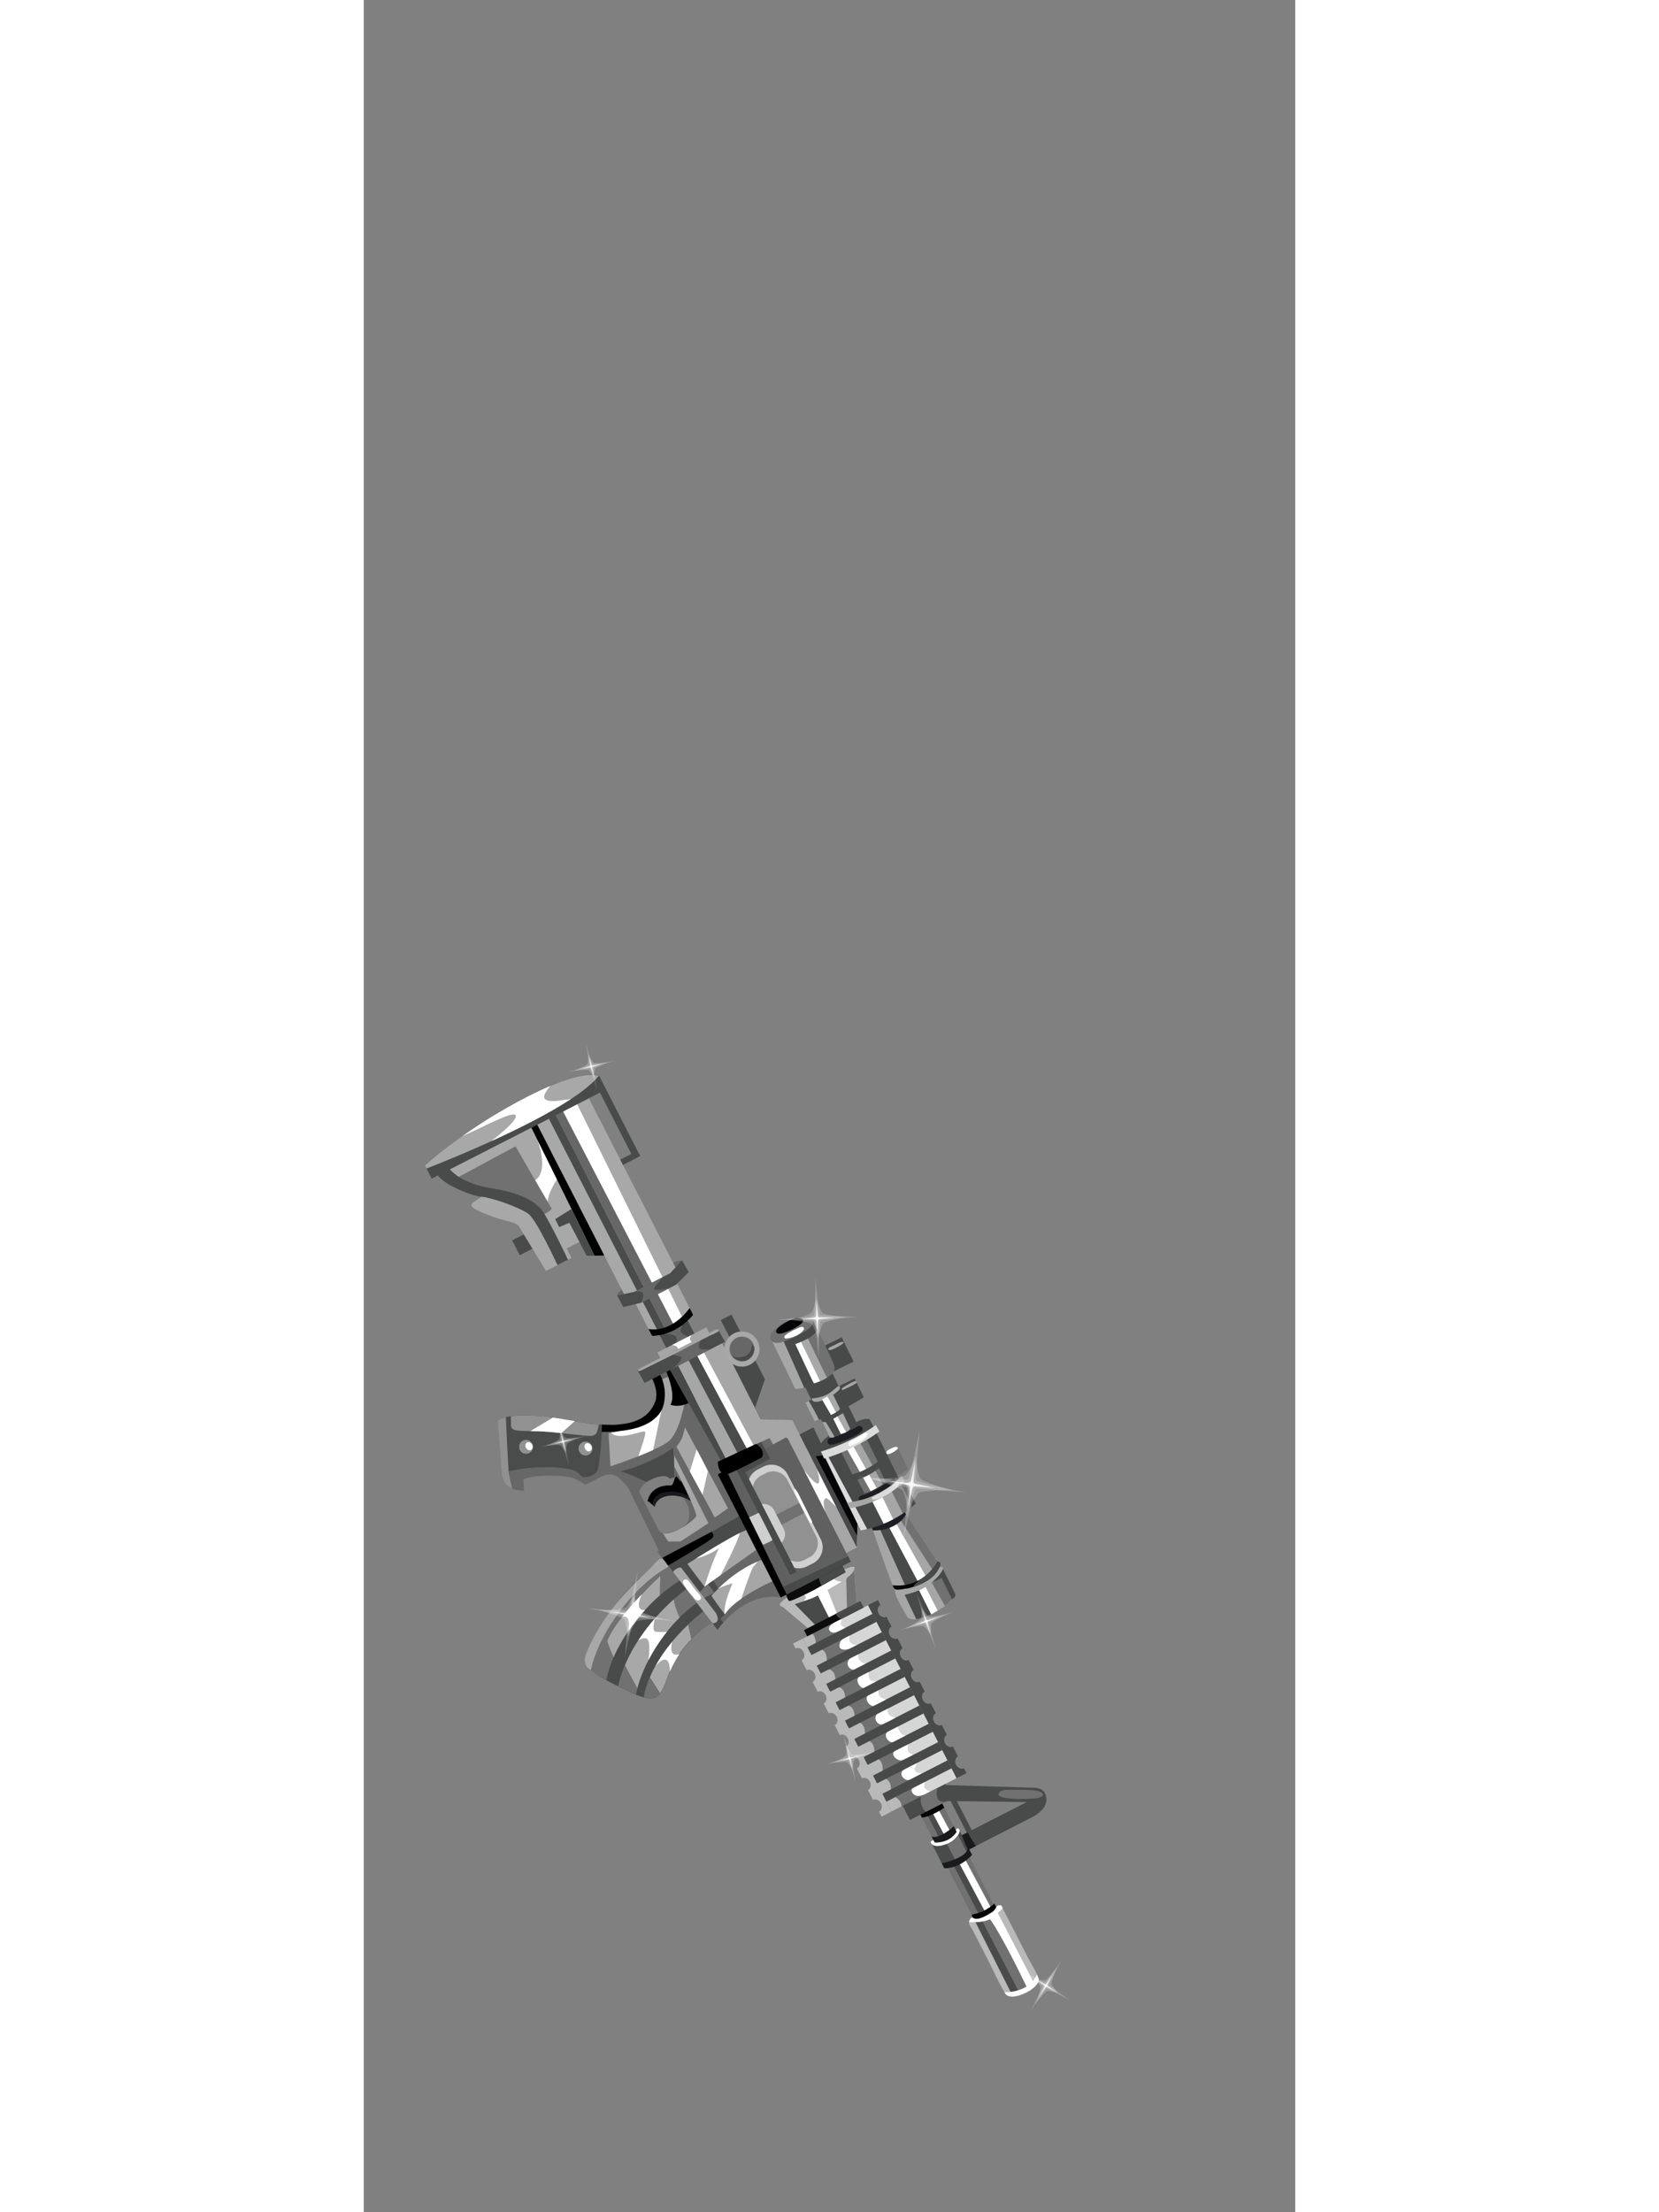 
<svg xmlns:xlink="http://www.w3.org/1999/xlink" xmlns="http://www.w3.org/2000/svg" viewBox="-40.944 -146.298 68.828 163.447" preserveAspectRatio="xMidYMid meet" width="300"  height="400"><rect x="-40.944" y="-146.298" width="68.828" height="163.447" fill="#808080" stroke="none"/><!---0004-00880002400029--><g>
<g><rect x="-29.964" y="-55.798" transform="matrix(0.89 -0.456 0.456 0.89 22.133 -18.658)" style="" width="4.751" height="1.23" fill="#494A4A"></rect><path style="" d="M-27.423-56.731c0.576,0.767,1.824,3.375,1.824,3.375l-1.882,0.961c0,0-2.013-3.317-2.013-3.317c-0.173-0.284-1.437-0.501-1.766-0.633c-0.478-0.192-1.143-0.397-1.56-0.683c-0.096-0.066-0.189-0.173-0.158-0.285c0.021-0.08,0.097-0.13,0.168-0.173c0.273-0.165,1.613-1.189,1.911-1.035C-30.895-58.519-28.283-57.876-27.423-56.731z" fill="#A8A8A8"></path><rect x="-19.152" y="-49.556" transform="matrix(0.89 -0.456 0.456 0.89 19.949 -13.485)" style="" width="2.334" height="2.9" fill="#4A4C4C"></rect><path style="" d="M-16.285-47.347c0,0-0.835-0.112-1.166-0.487c-0.238-0.27,0.157-0.757,0.399-1.012l-0.033-0.064l-2.078,1.064l0.042,0.082c0.362-0.005,1.078,0.013,1.248,0.223c0.226,0.279-0.233,1.104-0.251,1.136L-16.285-47.347z" fill="#676767"></path><polygon style="" points="-4.721,-30.459 -10.125,-27.692 -8.133,-26.007 -4.518,-27.857 " fill="#B9B9B9"></polygon><path style="" d="M-18.726-52.647c-0.097,0.057-0.197,0.114-0.302,0.165c-0.595,0.293-1.191,0.586-1.786,0.878c-0.466,0.229-0.939,0.463-1.318,0.818c-0.04,0.038-0.083,0.085-0.078,0.14c0.007,0.09,0.124,0.12,0.214,0.124c1.444,0.063,2.904-0.522,3.906-1.564c0.266-0.276,0.445-0.55,0.612-0.895c0.028-0.057,0.045-0.143-0.012-0.169c-0.019-0.009-0.042-0.007-0.063-0.004C-18.018-53.099-18.355-52.865-18.726-52.647z" fill="#676767"></path><rect x="1.983" y="-13.473" transform="matrix(0.89 -0.456 0.456 0.89 4.393 0.331)" style="" width="1.8" height="9.058" fill="#717171"></rect><polygon style="" points="0.411,-12.767 0.745,-13 4.979,-5.022 4.56,-4.76 " fill="#494A4A"></polygon><polygon style="" points="1.105,-13.386 5.483,-5.188 4.979,-5.022 0.745,-13 " fill="#FFFFFF"></polygon><path style="" d="M1.62-13.386l0.334,0.653c0,0-0.953,0.654-1.65,0.727c-0.196-0.326-0.342-0.717-0.342-0.717L1.62-13.386z" fill="#050507"></path><path style="" d="M-30.136-57.62c-0.75-0.339-3.393,0.133-5.275-1.857l6.852-3.508l4.163,8.132l-2.123,1.088C-27.481-55.209-28.867-57.046-30.136-57.62z" fill="#A8A8A8"></path><path style="" d="M-26.629-59.216c0,0-0.664,0.928-0.729,1.707c-0.497-0.851-0.924-1.592-0.924-1.592s1.06-0.463,0.158-3.035C-27.249-60.426-26.629-59.216-26.629-59.216z" fill="#FFFFFF"></path><polygon points="-23.891,-53.523 -28.559,-62.985 -25.352,-64.627 -19.704,-53.596 "></polygon><path style="" d="M-16.607-49.155l-0.035-0.068c0.002-0.03,0.006-0.062-0.021-0.081c-0.005,0.003-0.011,0.006-0.016,0.009l-1.292-2.522l0.076-0.039l0.31-0.16l-0.39-0.77l-1.57-3.06l-0.18-0.35l-0.55-1.08l-0.11-0.21v-0.01l-0.32-0.62h-0.01l-0.29-0.59l-0.1-0.18l-0.26-0.51l-0.55-1.07l-0.13-0.26l-0.52-1.01l-1-1.97h-0.01l-0.74-1.45l-0.26,0.13l-0.01,0.01l-0.59,0.3l-0.07,0.04l-0.11,0.05l-0.56,0.29h-0.01l-0.29,0.15l-1.91,0.98l0.6,1.17l1.12,2.2c0.01,0,0.01,0.01,0.01,0.01l0.85,1.65l0.74,1.45l1.08,2.1l0.55,1.08l0.33,0.65l0.46,0.9l0.4,0.78l0.01,0.01l0.58,1.14l0.388-0.197l1.363,2.662l0.142-0.073c0.068,0.005,0.15,0,0.261-0.021c0.953-0.18,1.857-0.683,2.531-1.377c0.012-0.012,0.017-0.031,0.028-0.046L-16.607-49.155z" fill="#A8A8A8"></path><polygon style="" points="-27.267,-63.642 -19.121,-47.765 -18.617,-47.998 -26.802,-64.02 " fill="#4A4C4C"></polygon><polygon style="" points="-26.216,-64.391 -18.041,-48.421 -18.617,-47.998 -26.802,-64.02 " fill="#676767"></polygon><polygon style="" points="-26.216,-64.182 -25.178,-64.713 -17.319,-48.791 -18.041,-48.421 " fill="#FFFFFF"></polygon><path style="" d="M-23.035-65.806l-12.89,6.59l-0.5-0.98c1.35-1.22,3.26-2.58,5.21-3.76c1.09-0.65,2.19-1.25,3.21-1.73c1.95-0.92,3.64-1.42,4.47-1.1L-23.035-65.806z" fill="#494A4A"></path><polygon style="" points="-20.717,-61.273 -23.04,-65.811 -23.496,-65.578 -21.172,-61.04 -21.99,-60.622 -21.79,-60.23 -20.972,-60.648 -20.517,-60.882 " fill="#494A4A"></polygon><polygon style="" points="-22.222,-50.582 -20.944,-50.854 -18.306,-52.225 -17.426,-53.179 -16.935,-52.309 -17.871,-51.377 -20.469,-50.039 -21.77,-49.73 " fill="#4A4C4C"></polygon><path style="" d="M-4.955-30.916l-0.69,0.35l-0.21,0.11l-0.91,0.46l-0.01,0.01l-0.48,0.24l-1.37,0.7l-0.49,0.25l-1.01,0.52c-0.21-0.03-0.41-0.05-0.61-0.05c-0.15,0-0.3,0.01-0.44,0.03c-0.15,0.02-0.29,0.04-0.43,0.08c0,0-0.01,0-0.02,0c-0.13,0.03-0.26,0.07-0.38,0.12c-0.07,0.02-0.14,0.05-0.21,0.08c-0.08,0.02-0.15,0.05-0.22,0.09c-0.26,0.12-0.5,0.27-0.72,0.42c-0.14,0.08-0.27,0.18-0.39,0.29c-0.32,0.26-0.59,0.53-0.79,0.75c-0.07,0.09-0.14,0.16-0.2,0.24c-0.06,0.07-0.11,0.13-0.15,0.18c-0.08,0.11-0.12,0.17-0.12,0.17l-0.63-0.83l-0.64-0.82l-0.19-0.26l-0.48-0.62l-0.28-0.36l-2.23-2.9h0.01l0.41-0.22l1.79-0.91l0.94-0.49l-0.52-1.02l-0.48-0.95l-0.68-1.32l-0.71-1.39l-0.75,0.39l-2.2,1.13c-0.1-0.1-0.2-0.21-0.29-0.31l-0.18-0.18c-0.05-0.05-0.1-0.1-0.15-0.14c-0.05-0.05-0.11-0.09-0.16-0.12c-0.05-0.03-0.11-0.06-0.17-0.09c-0.06-0.03-0.12-0.05-0.19-0.06c-0.06-0.01-0.12-0.02-0.18-0.02c-0.14,0-0.29,0.03-0.45,0.09h-0.01c-0.06,0.02-0.13,0.05-0.21,0.1c-0.26,0.13-0.63,0.34-1.13,0.57c-0.23-0.11-0.41-0.27-0.7-0.4h-0.01c-0.13-0.06-0.29-0.12-0.49-0.16c-0.1-0.02-0.21-0.04-0.33-0.06c-0.14-0.01-0.29-0.02-0.46-0.03c-0.79-0.03-1.87-0.04-2.59,0.25h-0.01l0.01,0.12l0.02,0.36l0.02,0.36c-0.18,0-0.35-0.02-0.49-0.04c-0.14-0.03-0.26-0.07-0.37-0.11c-0.07-0.03-0.13-0.06-0.18-0.09c-0.2-0.1-0.33-0.25-0.42-0.41c-0.04-0.06-0.07-0.13-0.09-0.2c-0.02-0.05-0.04-0.1-0.05-0.16c0,0,0,0,0-0.01c-0.01-0.04-0.02-0.09-0.03-0.13c-0.03-0.17-0.04-0.32-0.05-0.45l-0.09-1.22v-0.03l-0.1-1.43l-0.03-0.34l-0.04-0.57c0.17-0.1,0.37-0.17,0.59-0.23c0.02,0,0.03-0.01,0.05-0.01c0.01-0.01,0.02-0.01,0.04-0.01c0.12-0.03,0.24-0.05,0.37-0.07c0.02,0,0.04-0.01,0.07-0.01h0.04c0.08-0.01,0.17-0.02,0.26-0.03c0.27-0.02,0.56-0.03,0.86-0.01c0.03-0.01,0.06,0,0.09,0c0.61,0.02,1.24,0.09,1.85,0.18c0.02,0,0.03,0,0.05,0.01c0.25,0.03,0.49,0.07,0.72,0.12c0.24,0.04,0.46,0.08,0.67,0.11c0.11,0.02,0.21,0.04,0.3,0.06c0.48,0.09,0.86,0.16,1.08,0.17c0.04,0,0.08,0.01,0.12,0.01c0.06,0,0.13,0.01,0.19,0.01c0.11,0.01,0.23,0.01,0.35,0.02h0.16c0.32,0.01,0.65,0.02,0.97,0c0.15-0.02,0.31-0.03,0.46-0.06c0.11-0.01,0.22-0.03,0.33-0.05c0.15-0.03,0.3-0.07,0.44-0.12c0.16-0.05,0.31-0.12,0.45-0.19c0.14-0.08,0.27-0.16,0.4-0.26c0.32-0.26,0.58-0.61,0.75-1.08c0.02-0.04,0.02-0.08,0.03-0.12c0.02-0.04,0.03-0.08,0.03-0.12c0.05-0.35-0.03-0.72-0.15-1.06c-0.04-0.09-0.08-0.18-0.12-0.27c-0.04-0.08-0.08-0.17-0.12-0.24c-0.03-0.06-0.06-0.11-0.09-0.16c-0.12-0.2-0.21-0.33-0.21-0.33l0.08-0.04l0.18-0.09l2.62-1.35h0.01l2.01-1.03l0.3-0.15l0.19,0.36l1.45,2.83l0.27,0.54l0.14,0.28l0.64,1.24l0.77,1.5l0.12,0.07l1.62,0.93l0.95,1.85l1.24,2.42l1.9,3.71l0.37,0.71l0.16,0.33L-4.955-30.916z" fill="#676767"></path><path style="" d="M-14.326-26.956c0.056-2.193-1.495-3.565-3.269-4.883c-2.977,1.524-6.65,5.449-6.587,8.881c0.588,0.565,1.406,0.943,2.13,1.295c0.633,0.308,1.343,0.681,2.032,0.835c1.041,0.233,1.267-0.943,1.56-1.656c0.344-0.835,0.789-1.655,1.374-2.319c0.425-0.482,0.893-0.932,1.402-1.324C-15.557-26.223-14.327-26.901-14.326-26.956z" fill="#494A4A"></path><path style="" d="M-22.15-21.711c0.033,0.016,0.067,0.033,0.099,0.048c0.385,0.187,0.799,0.393,1.219,0.565c0.538-2.746,2.904-6.203,5.767-7.505c-0.131-0.369-0.583-0.76-0.805-1.084C-18.432-28.292-21.437-24.993-22.15-21.711z" fill="#717171"></path><path style="" d="M-15.683-26.127c0.126-0.097,1.356-0.774,1.357-0.829c0.011-0.438-0.057-0.837-0.163-1.216c-2.616,1.509-5.321,4.578-5.769,7.273c0.08,0.023,0.16,0.052,0.239,0.07c1.041,0.233,1.267-0.943,1.56-1.656c0.344-0.835,0.789-1.655,1.374-2.319C-16.66-25.285-16.193-25.734-15.683-26.127z" fill="#717171"></path><path style="" d="M-17.017-29.847l-0.638-1.43c-2.377,1.217-5.41,4.354-6.462,7.471c-0.042,0.285-0.07,0.569-0.065,0.849c0.333,0.32,0.741,0.577,1.163,0.806C-22.51-24.985-19.731-28.459-17.017-29.847z" fill="#717171"></path><path style="" d="M-17.6-26.79c-1.52,1.5-2.67,3.49-3.13,5.25l-0.92-1.72c0.77-1.83,2.15-3.58,3.62-4.88C-17.98-27.69-17.76-27.14-17.6-26.79z" fill="#2A2A2E"></path><path d="M-16.72-25.18c-0.14,0.12-0.26,0.25-0.37,0.38c-0.58,0.66-1.03,1.48-1.37,2.32c-0.16,0.4-0.3,0.94-0.59,1.3l-0.76-1.19c0.58-1.38,1.63-2.76,2.84-3.91C-16.92-26.05-16.83-25.65-16.72-25.18z"></path><path style="" d="M-19.03-29.87l-0.03,1.44c-1.43,1.25-2.7,2.93-3.42,4.58h-0.01c0,0-0.28-0.6-0.47-1.18C-22.38-26.76-19.03-29.87-19.03-29.87z" fill="#2A2A2E"></path><path style="" d="M-12.935-34.432c0,0-2.69,1.532-5.682,3.194c0.532,0.692,2.52,2.589,2.52,2.589l0.331-0.431l-0.831-1.691l4.25-2.265L-12.935-34.432z" fill="#494A4A"></path><polygon style="" points="-15.251,-28.391 -15.625,-27.886 -14.663,-26.608 -14.261,-27.033 " fill="#494A4A"></polygon><path style="" d="M-10.744-29.472c0,0-2.78,1.233-3.517,2.439c-0.438-0.534-0.99-1.359-0.99-1.359s1.558-1.883,3.7-2.656C-11.197-30.539-10.744-29.472-10.744-29.472z" fill="#A6A6A6"></path><path style="" d="M-12.679-33.248c-0.967,0.34-4.351,2.497-4.351,2.497s0.598,0.814,1.263,1.671l3.81-2.698C-11.956-31.779-12.446-32.757-12.679-33.248z" fill="#A6A6A6"></path><path style="" d="M-13.044-28.183c0.248-0.735,0.761-2.23,0.88-2.354c0.1-0.104,0.24-0.273,0.334-0.389c-1.285,0.534-2.327,1.418-2.909,1.992c0.38-0.19,1.027-0.402,1.046-0.374c-0.202,0.437-0.664,1.6-0.593,2.243c0.008,0.01,0.017,0.022,0.025,0.032C-14.019-27.428-13.556-27.826-13.044-28.183z" fill="#FFFFFF"></path><path style="" d="M-14.574-29.925c0.279-0.536,1.283-2.491,1.416-3.111c-0.902,0.448-2.412,1.371-3.255,1.897c0.432-0.115,1.135-0.35,1.729-0.783c-0.477,0.864-1.083,2.841-1.083,2.841L-14.574-29.925z" fill="#FFFFFF"></path><path style="" d="M-18.651-31.975l-0.227,0.771l4.073,5.324c0,0,0.152-0.225,0.424-0.535L-18.651-31.975z" fill="#494A4A"></path><path style="" d="M-14.93-27.13l-2.578-3.357c-0.22-0.003-0.456,0.149-0.581,0.33l2.905,3.783c0.204,0.012,0.402-0.051,0.398-0.35C-14.786-26.812-14.842-26.955-14.93-27.13z" fill="#A8A8A8"></path><path style="" d="M-24.411-24.367c-0.109,0.255-0.211,0.525-0.194,0.802c0.017,0.277,0.184,0.564,0.453,0.635c0.573-2.804,3.294-6.317,5.681-7.58c0.14-0.14-0.338-0.67-0.54-0.622c-0.231,0.055-0.654,0.613-0.831,0.775c-0.63,0.575-1.238,1.174-1.808,1.809C-22.771-27.302-23.751-25.914-24.411-24.367z" fill="#A8A8A8"></path><path style="" d="M-17.3-29.559c0.102-0.101,0.288-0.02,0.372,0.09c0.155,0.203,0.31,0.406,0.465,0.609c0.127,0.167,0.313,0.327,0.408,0.512c0.019,0.037,0.036,0.079,0.031,0.121c-0.005,0.046-0.034,0.087-0.069,0.117c-0.225,0.194-0.42-0.102-0.548-0.247c-0.241-0.271-0.514-0.591-0.684-0.913c-0.031-0.059-0.047-0.129-0.028-0.193C-17.341-29.505-17.322-29.536-17.3-29.559z" fill="#FFFFFF"></path><path style="" d="M-22.48-23.85h-0.01c0,0-0.28-0.6-0.47-1.18c0.58-1.73,3.93-4.84,3.93-4.84l-0.03,1.44C-20.49-27.18-21.76-25.5-22.48-23.85z" fill="#A8A8A8"></path><path style="" d="M-17.6-26.79c-1.52,1.5-2.67,3.49-3.13,5.25l-0.92-1.72c0.77-1.83,2.15-3.58,3.62-4.88C-17.98-27.69-17.76-27.14-17.6-26.79z" fill="#A8A8A8"></path><path style="" d="M-16.72-25.18c-0.14,0.12-0.26,0.25-0.37,0.38c-0.58,0.66-1.03,1.48-1.37,2.32c-0.16,0.4-0.3,0.94-0.59,1.3l-0.76-1.19c0.58-1.38,1.63-2.76,2.84-3.91C-16.92-26.05-16.83-25.65-16.72-25.18z" fill="#A8A8A8"></path><path style="" d="M-19.384-23.217c0.195-0.225,1.049-1.115,1.066,0.417c0.199-0.45,0.431-0.885,0.698-1.291c-0.349,0.114-0.763,0.077-0.538-0.899C-18.629-24.419-19.047-23.825-19.384-23.217z" fill="#FFFFFF"></path><path style="" d="M-18.547-25.728c-0.148,0.008-0.447,0.018-0.795-0.006c-0.291-0.019-0.202-0.558-0.083-0.992c-0.448,0.514-0.866,1.062-1.238,1.634c0.183-0.117,0.406-0.211,0.605-0.144c0.29,0.097,0.223,1.021,0.152,1.6C-19.536-24.356-19.075-25.066-18.547-25.728z" fill="#FFFFFF"></path><path style="" d="M-20.158-27.346c-0.361,0.034-0.691-0.145-0.238-1.162c-0.47,0.495-0.99,1.074-1.446,1.653c0.225-0.057,0.628-0.021,0.477,1.055C-20.997-26.337-20.6-26.86-20.158-27.346z" fill="#FFFFFF"></path><path style="" d="M-17.835-39.4l2.829,5.218l0.977-0.672l-3.178-5.983c0,0-0.157,0.642-0.228,0.805C-17.521-39.836-17.835-39.4-17.835-39.4z" fill="#A6A6A6"></path><path style="" d="M-22.855-40.406l0.137,2.448c0,0,3.763-1.236,4.441-1.982c0.678-0.745,1.013-2.577,1.013-2.577l-1.183-2.064l-0.448,0.192C-18.894-44.389-18.46-41.007-22.855-40.406z" fill="#A6A6A6"></path><path style="" d="M-19.563-39.17l0.714-3.402c0,0-0.232,0.192-0.701,0.478c-0.527,0.721-1.47,1.394-3.139,1.658c0.681,0.639,2.427-0.264,2.536-0.068c0.077,0.139-0.261,1.128-0.505,1.799C-20.287-38.853-19.91-39.011-19.563-39.17z" fill="#FFFFFF"></path><path style="" d="M-16.848-37.58l0.756,1.395c0.06,0.107,0.126,0.211,0.182,0.322l0.391-1.748l-0.531-1.045l-0.294-0.554L-16.848-37.58z" fill="#FFFFFF"></path><polygon style="" points="-6.102,-31.145 -11.708,-41.43 -9.281,-41.379 -4.469,-31.981 " fill="#A6A6A6"></polygon><path style="" d="M-5.947-34.867l-1.539-2.966c0,0,0.371,1.102,0.096,1.139s-1.048-1.026-1.048-1.026l1.635,3.193c0,0-0.372-0.908,0.019-1.08C-6.686-35.655-5.947-34.867-5.947-34.867z" fill="#FFFFFF"></path><rect x="-14.029" y="-49.114" transform="matrix(0.89 -0.456 0.456 0.89 20.316 -11.447)" style="" width="0.894" height="2.52" fill="#484949"></rect><polygon style="" points="-12.116,-42.052 -14.201,-46.125 -12.61,-46.939 -11.3,-44.382 " fill="#484949"></polygon><path style="" d="M-16.801-35.4c0.116-0.094-0.417-1.176-0.702-1.487c-0.168,0.082-0.261,0.665-0.449,0.64c-0.692-0.089-1.524,0.111-1.815,1.001l0.32,0.277C-19.235-35.985-17.678-35.994-16.801-35.4z" fill="#191A1E"></path><path d="M-17.03-35.798c0.108-0.103-0.51-1.139-0.82-1.426c-0.161,0.095-0.207,0.684-0.396,0.674c-0.697-0.033-1.51,0.233-1.728,1.144l0.341,0.25C-19.503-36.184-17.952-36.319-17.03-35.798z"></path><polygon style="" points="-9.754,-40.093 -14.785,-37.365 -10.13,-28.272 -4.957,-30.92 -9.611,-40.011 " fill="#606060"></polygon><path d="M-18.749-45.322c0,0,0.953,1.963,0.47,2.812c1.226,0.43,2.502-0.985,2.502-0.985l-1.609-2.854"></path><path style="" d="M-23.745-37.516c-0.17,0.17-0.52,0.34-0.81,0.35c-0.09,0.01-0.18,0-0.25-0.03c-0.06-0.02-0.2-0.18-0.31-0.29c-0.04-0.03-0.07-0.05-0.09-0.07c-0.72-0.42-3.2-0.48-5.04-0.03c-0.05-0.35-0.09-0.75-0.11-1.17c-0.01-0.21-0.02-0.42-0.03-0.64c-0.01-0.37-0.02-0.74-0.03-1.09c-0.01-0.16-0.01-0.32-0.02-0.48c0-0.22-0.01-0.43-0.02-0.62c0.02,0,0.03-0.01,0.05-0.01c0.01-0.01,0.02-0.01,0.04-0.01c0.12-0.03,0.24-0.05,0.37-0.07c0.02,0,0.04-0.01,0.07-0.01h0.04c0.08-0.01,0.17-0.02,0.26-0.03c0.27-0.02,0.56-0.03,0.86-0.01c0.03-0.01,0.06,0,0.09,0c0.61,0.02,1.24,0.09,1.85,0.18c0.02,0,0.03,0,0.05,0.01c0.25,0.03,0.49,0.07,0.72,0.12c0.24,0.04,0.46,0.08,0.67,0.11c0.11,0.02,0.21,0.04,0.3,0.06c0.48,0.09,0.86,0.16,1.08,0.17c0.04,0,0.08,0.01,0.12,0.01c0.06,0,0.13,0.01,0.19,0.01c0.12,0.01,0.23,0.01,0.35,0.01C-23.295-41.036-23.475-37.766-23.745-37.516z" fill="#4A4C4C"></path><path style="" d="M-24.323-38.816c-0.253,0.128-0.563,0.029-0.693-0.225c-0.129-0.253-0.029-0.562,0.224-0.692c0.253-0.129,0.563-0.029,0.693,0.224C-23.97-39.256-24.07-38.947-24.323-38.816z" fill="#919191"></path><path style="" d="M-28.716-38.942c-0.253,0.129-0.563,0.029-0.692-0.224s-0.03-0.562,0.224-0.692c0.253-0.129,0.562-0.029,0.693,0.224C-28.363-39.382-28.463-39.072-28.716-38.942z" fill="#919191"></path><path style="" d="M-16.289-33.7c-0.001-0.002,0-0.003,0-0.005c-0.069-0.23-0.228-0.43-0.325-0.649c-0.089-0.201-0.323-0.493-0.351-0.704c0.048,0.37,0.144,0.886-0.065,1.225c-0.145,0.236-0.5,0.44-0.738,0.561c-0.61,0.312-1.224,0.334-1.371,0.048l-1.426-2.786c-0.038-0.29,0.299-0.702,0.847-0.982c0.611-0.313,1.225-0.334,1.372-0.049l0.256-0.131l-0.206-0.402l0.036-0.018l-0.402-0.785l-2.951,1.512l0.184,0.413l-0.014,0.007l2.566,5.242l0.601-0.283l2.177-1.795C-16.082-33.293-16.172-33.477-16.289-33.7z" fill="#676767"></path><path style="" d="M-20.066-36.799c0,0-1.278-0.649-1.916-0.792c1.975-0.421,3.911-1.731,3.911-1.731l0.086,2.16l-0.362,0.12C-18.347-37.042-18.613-37.624-20.066-36.799z" fill="#494A4A"></path><path style="" d="M-18-38.76l2.526,5.001l-2.07,1.353h-0.905l-0.407-0.636c0,0,0.347,0.22,1.312-0.328c0.696-0.377,0.982-0.681,1.157-0.884C-16.212-34.457-18-37.958-18-37.958V-38.76z" fill="#A6A6A6"></path><ellipse transform="matrix(0.866 -0.5 0.5 0.866 16.421 -17.457)" style="" cx="-24.365" cy="-39.37" rx="0.257" ry="0.316" fill="#FFFFFF"></ellipse><ellipse transform="matrix(0.866 -0.5 0.5 0.866 15.875 -19.652)" style="" cx="-28.734" cy="-39.449" rx="0.257" ry="0.316" fill="#FFFFFF"></ellipse><polygon style="" points="-18,-45.923 -14.815,-47.756 -10.92,-40.075 -14.201,-38.529 " fill="#A6A6A6"></polygon><polygon style="" points="-16.588,-46.651 -16.093,-46.904 -11.98,-39.216 -12.632,-38.925 " fill="#FFFFFF"></polygon><path style="" d="M-8.181-30.572c-0.658,0.336-1.464,0.077-1.801-0.581l-2.44-4.767c-0.336-0.658-0.077-1.465,0.582-1.802l0.418-0.213c0.657-0.337,1.464-0.077,1.801,0.582l2.44,4.766c0.336,0.658,0.076,1.465-0.582,1.802L-8.181-30.572z" fill="#CFCFCF"></path><path style="" d="M-8.389-31.044c-0.573,0.293-1.276,0.066-1.57-0.507l-2.127-4.155c-0.294-0.573-0.066-1.277,0.507-1.57l0.363-0.187c0.574-0.293,1.277-0.066,1.571,0.507l2.127,4.156c0.293,0.574,0.066,1.277-0.507,1.57L-8.389-31.044z" fill="#919191"></path><rect x="-11.173" y="-34.672" transform="matrix(0.89 -0.456 0.456 0.89 14.541 -8.238)" style="" width="2.743" height="0.835" fill="#717171"></rect><path style="" d="M-9.908-33.322l-0.711-1.39c-0.215-0.419-0.729-0.586-1.147-0.37l1.488,2.907C-9.86-32.39-9.693-32.904-9.908-33.322z" fill="#CFCFCF"></path><rect x="-11.277" y="-37.645" transform="matrix(0.89 -0.456 0.456 0.89 14.114 -8.717)" style="" width="0.512" height="8.032" fill="#484949"></rect><g><path style="" d="M-12.405-45.468c-0.639,0.327-1.422,0.075-1.749-0.564c-0.326-0.639-0.074-1.422,0.564-1.749c0.639-0.327,1.422-0.074,1.75,0.565C-11.513-46.579-11.766-45.794-12.405-45.468z" fill="#A8A8A8"></path><path style="" d="M-12.579-45.808c-0.451,0.23-1.003,0.052-1.234-0.399c-0.231-0.451-0.052-1.003,0.398-1.234c0.451-0.231,1.004-0.053,1.235,0.398C-11.95-46.591-12.127-46.04-12.579-45.808z" fill="#676767"></path></g><path style="" d="M3.976-4.834c-0.002-0.012,0.57-0.104,0.877-0.272c0.22-0.12,0.684-0.397,0.786-0.559c0.19,0.36,0.408,0.707,0.584,1.074c0.006,0.012,0.012,0.025,0.011,0.039C6.232-4.533,6.218-4.519,6.205-4.506C5.809-4.131,5.13-3.921,4.597-3.858C4.574-3.855,4.549-3.853,4.529-3.866c-0.015-0.01-0.023-0.026-0.031-0.042C4.357-4.182,4.035-4.532,3.976-4.834z" fill="#050507"></path><polygon style="" points="-4.721,-30.459 -4.901,-30.367 -5.291,-29.605 -5.243,-27.486 -4.518,-27.857 " fill="#717171"></polygon><polygon style="" points="-5.155,-31.316 -9.969,-29.053 -9.738,-28.474 -4.957,-30.92 " fill="#484949"></polygon><polygon style="" points="-7.307,-25.955 -9.143,-27.83 -7.321,-28.581 -6.155,-26.608 " fill="#484949"></polygon><g><rect x="-5.521" y="-27.259" transform="matrix(0.89 -0.456 0.456 0.89 8.84 -3.489)" style="" width="5.41" height="14.363" fill="#717171"></rect><rect x="-5.521" y="-27.259" transform="matrix(0.89 -0.456 0.456 0.89 8.84 -3.489)" style="" width="5.41" height="14.363" fill="#717171"></rect><rect x="-4.025" y="-23.202" transform="matrix(0.89 -0.456 0.456 0.89 10.082 -3.72)" style="" width="2.705" height="0.871" fill="#D6D6D6"></rect><rect x="-2.641" y="-20.497" transform="matrix(0.89 -0.456 0.456 0.89 9.002 -2.792)" style="" width="2.705" height="0.871" fill="#D6D6D6"></rect><rect x="-3.332" y="-21.849" transform="matrix(0.89 -0.456 0.456 0.89 9.541 -3.255)" style="" width="2.705" height="0.872" fill="#D6D6D6"></rect><rect x="-5.41" y="-25.907" transform="matrix(0.89 -0.456 0.456 0.89 11.162 -4.648)" style="" width="2.705" height="0.871" fill="#D6D6D6"></rect><rect x="-4.717" y="-24.555" transform="matrix(0.89 -0.456 0.456 0.89 10.622 -4.183)" style="" width="2.705" height="0.871" fill="#D6D6D6"></rect><rect x="-1.947" y="-19.144" transform="matrix(0.89 -0.456 0.456 0.89 8.46 -2.327)" style="" width="2.705" height="0.87" fill="#D6D6D6"></rect><rect x="-6.069" y="-27.127" transform="matrix(0.89 -0.456 0.456 0.89 11.678 -5.09)" style="" width="2.705" height="0.729" fill="#D6D6D6"></rect><rect x="0.119" y="-15.082" transform="matrix(0.89 -0.456 0.456 0.89 6.847 -0.941)" style="" width="2.705" height="0.826" fill="#D6D6D6"></rect><rect x="-0.564" y="-16.439" transform="matrix(0.89 -0.456 0.456 0.89 7.381 -1.399)" style="" width="2.705" height="0.871" fill="#D6D6D6"></rect><rect x="-1.255" y="-17.792" transform="matrix(0.89 -0.456 0.456 0.89 7.92 -1.863)" style="" width="2.705" height="0.872" fill="#D6D6D6"></rect><g><path style="" d="M0.908-13.957c-0.22,0.175-0.676,0.392-0.981,0.345c-0.286-0.044-0.544-0.427-0.293-0.581c0.384-0.235,0.685-0.359,0.899-0.47c-0.04,0.112-0.102,0.379-0.034,0.476C0.566-14.092,0.783-13.959,0.908-13.957z" fill="#FFFFFF"></path><path style="" d="M0.066-15.285c0.017,0.006,0.221-0.036,0.239-0.03c-0.175,0.147-0.689,0.425-0.899,0.51c-0.344,0.14-0.841-0.349-0.522-0.68c0.192-0.2,0.817-0.497,1.074-0.582c-0.047,0.063-0.2,0.389-0.205,0.467c-0.005,0.089,0.05,0.172,0.122,0.225C-0.069-15.333-0.002-15.307,0.066-15.285z" fill="#FFFFFF"></path><path style="" d="M-0.548-16.741c0.063,0.029,0.134,0.109,0.203,0.102c-0.113,0.012-0.726,0.389-0.866,0.406c-0.326,0.039-0.798-0.397-0.535-0.67c0.22-0.229,0.732-0.413,1.024-0.516c-0.039,0.124-0.05,0.468,0.032,0.569C-0.653-16.803-0.603-16.765-0.548-16.741z" fill="#FFFFFF"></path><path style="" d="M-0.922-18.052c0,0.296-0.338,0.335-0.383,0.356c-0.137,0.064-0.301,0.056-0.442,0.114c-0.344,0.14-0.833-0.425-0.514-0.756c0.202-0.21,0.532-0.41,0.807-0.487C-1.532-18.737-1.377-18.134-0.922-18.052z" fill="#FFFFFF"></path><path style="" d="M-1.939-19.485c0.023,0.01,0.248,0.099,0.27,0.109c-0.209,0.203-0.642,0.331-0.889,0.454c-0.344,0.171-0.783-0.338-0.464-0.742c0.208-0.262,0.539-0.274,0.811-0.414c-0.009,0.055-0.032,0.106-0.039,0.162c-0.016,0.117,0.039,0.235,0.115,0.309C-2.077-19.551-2.009-19.515-1.939-19.485z" fill="#FFFFFF"></path><path style="" d="M-2.587-20.817c0.027,0.008,0.2,0.084,0.227,0.088c-0.203,0.16-0.574,0.361-0.813,0.459c-0.344,0.14-0.826-0.464-0.507-0.795c0.198-0.205,0.537-0.347,0.802-0.434c-0.073,0.101-0.029,0.433,0.049,0.531C-2.769-20.892-2.681-20.844-2.587-20.817z" fill="#FFFFFF"></path><path style="" d="M-3.072-22.087c-0.221,0.174-0.526,0.397-0.787,0.504c-0.344,0.14-0.815-0.503-0.495-0.834c0.171-0.178,0.507-0.469,0.739-0.543c-0.051,0.082-0.036,0.528-0.001,0.617C-3.468-21.965-3.095-22.105-3.072-22.087z" fill="#FFFFFF"></path><path style="" d="M-3.766-23.373c-0.288,0.151-0.623,0.383-0.951,0.436c-0.22,0.036-0.497-0.205-0.479-0.481c0.023-0.353,0.574-0.745,0.808-0.802c-0.039,0.071-0.042,0.369-0.009,0.442C-4.225-23.392-3.83-23.36-3.766-23.373z" fill="#FFFFFF"></path><path style="" d="M-4.482-24.766c-0.116,0.011-0.473,0.356-0.946,0.347c-0.332-0.006-0.446-0.18-0.322-0.531c0.1-0.286,0.545-0.508,0.795-0.552C-5.173-25.464-5.171-24.699-4.482-24.766z" fill="#FFFFFF"></path><path style="" d="M-5.291-26.016c-0.221,0.126-0.496,0.215-0.735,0.313c-0.344,0.14-0.746-0.171-0.426-0.502c0.191-0.198,0.58-0.462,0.861-0.445c-0.088,0.084-0.133,0.267-0.086,0.38C-5.631-26.16-5.416-26.016-5.291-26.016z" fill="#FFFFFF"></path></g><g><path style="" d="M-1.951-12.453l0.721-0.369c0.005-0.032,0.022-0.052,0.019-0.091c-0.033-0.397-0.457-0.612-0.457-0.612l-0.658,0.337L-1.951-12.453z" fill="#B9B9B9"></path><path style="" d="M-1.997-13.868c0,0,0.128-0.932-0.489-1.035c-0.487,0.207-0.724,0.518-0.724,0.518l0.302,0.86L-1.997-13.868z" fill="#B9B9B9"></path><path style="" d="M-2.609-15.354c0,0,0.128-0.932-0.489-1.035c-0.487,0.207-0.724,0.518-0.724,0.518l0.302,0.86L-2.609-15.354z" fill="#B9B9B9"></path><path style="" d="M-3.221-16.661c0,0,0.128-0.932-0.489-1.035c-0.487,0.207-0.822,0.447-0.822,0.447l0.401,0.93L-3.221-16.661z" fill="#B9B9B9"></path><path style="" d="M-3.917-18.014c0,0,0.128-0.932-0.489-1.035c-0.487,0.207-0.933,0.391-0.933,0.391l0.512,0.986L-3.917-18.014z" fill="#B9B9B9"></path><path style="" d="M-4.69-19.253c0,0,0.128-0.932-0.489-1.035c-0.487,0.207-0.933,0.391-0.933,0.391l0.512,0.986L-4.69-19.253z" fill="#B9B9B9"></path><path style="" d="M-5.381-20.606c0,0,0.128-0.932-0.489-1.035c-0.487,0.207-0.933,0.391-0.933,0.391l0.512,0.986L-5.381-20.606z" fill="#B9B9B9"></path><path style="" d="M-6.098-21.926c0,0,0.128-0.932-0.489-1.035C-7.074-22.754-7.52-22.57-7.52-22.57l0.512,0.986L-6.098-21.926z" fill="#B9B9B9"></path><path style="" d="M-6.735-23.425c0,0,0.128-0.932-0.489-1.035c-0.487,0.207-0.933,0.391-0.933,0.391l0.512,0.986L-6.735-23.425z" fill="#B9B9B9"></path><path style="" d="M-8.099-24.462l0.548-0.206c0,0,0.085-0.653-0.252-0.924l-0.692,0.354L-8.099-24.462z" fill="#B9B9B9"></path></g><rect x="-5.544" y="-20.446" transform="matrix(0.89 -0.455 0.455 0.89 8.845 -3.495)" style="" width="5.411" height="0.648" fill="#484949"></rect><rect x="-8.314" y="-25.856" transform="matrix(0.89 -0.456 0.456 0.89 11.032 -5.372)" style="" width="5.411" height="0.649" fill="#484949"></rect><rect x="-2.773" y="-15.035" transform="matrix(0.89 -0.456 0.456 0.89 6.699 -1.649)" style="" width="5.412" height="0.649" fill="#484949"></rect><rect x="-3.467" y="-16.386" transform="matrix(0.89 -0.455 0.455 0.89 7.229 -2.108)" style="" width="5.411" height="0.649" fill="#484949"></rect><rect x="-4.159" y="-17.741" transform="matrix(0.891 -0.454 0.454 0.891 7.755 -2.562)" style="" width="5.412" height="0.649" fill="#484949"></rect><rect x="-4.851" y="-19.093" transform="matrix(0.89 -0.455 0.455 0.89 8.305 -3.031)" style="" width="5.411" height="0.649" fill="#484949"></rect><rect x="-6.236" y="-21.799" transform="matrix(0.89 -0.455 0.455 0.89 9.39 -3.962)" style="" width="5.411" height="0.649" fill="#484949"></rect><rect x="-6.931" y="-23.149" transform="matrix(0.89 -0.456 0.456 0.89 9.95 -4.443)" style="" width="5.412" height="0.648" fill="#484949"></rect><rect x="-7.622" y="-24.504" transform="matrix(0.89 -0.456 0.456 0.89 10.476 -4.895)" style="" width="5.411" height="0.649" fill="#484949"></rect><path style="" d="M3.405-15.657c-0.202,0.103-0.463-0.008-0.585-0.247c-0.123-0.239-0.06-0.517,0.142-0.62l-0.375-0.732c-0.201,0.103-0.462-0.007-0.585-0.247c-0.122-0.24-0.059-0.517,0.142-0.619l-0.375-0.732c-0.201,0.103-0.462-0.007-0.586-0.248c-0.122-0.239-0.059-0.515,0.143-0.618l-0.375-0.732c-0.201,0.103-0.463-0.008-0.586-0.247c-0.123-0.24-0.059-0.516,0.143-0.62L0.133-22.05c-0.202,0.103-0.463-0.007-0.586-0.247c-0.123-0.239-0.059-0.517,0.142-0.62l-0.374-0.732c-0.202,0.103-0.462-0.007-0.585-0.246c-0.123-0.24-0.06-0.517,0.142-0.62l-0.375-0.732c-0.201,0.103-0.463-0.008-0.585-0.247c-0.123-0.24-0.06-0.516,0.142-0.62l-0.375-0.732c-0.201,0.103-0.463-0.008-0.585-0.247s-0.059-0.517,0.143-0.62l-0.188-0.366l-0.729,0.373l6.545,12.785l0.729-0.372L3.405-15.657z" fill="#484949"></path><path style="" d="M-9.038-24.5c0.201-0.104,0.462,0.008,0.585,0.247s0.06,0.516-0.142,0.619l0.375,0.733c0.201-0.103,0.462,0.006,0.585,0.247c0.122,0.239,0.059,0.516-0.142,0.619l0.374,0.732c0.202-0.104,0.464,0.007,0.587,0.247c0.122,0.239,0.059,0.516-0.143,0.619l0.375,0.732c0.202-0.103,0.462,0.008,0.585,0.247c0.123,0.24,0.06,0.517-0.142,0.621l0.374,0.731c0.202-0.103,0.464,0.007,0.586,0.247c0.123,0.241,0.06,0.517-0.142,0.62l0.375,0.733c0.202-0.103,0.462,0.006,0.585,0.246s0.059,0.517-0.142,0.62l0.375,0.731c0.201-0.103,0.463,0.008,0.585,0.247c0.123,0.239,0.06,0.516-0.142,0.619l0.375,0.731c0.2-0.103,0.462,0.008,0.584,0.248c0.123,0.239,0.06,0.516-0.142,0.62l0.188,0.365l0.728-0.372L-8.5-25.236l-0.728,0.372L-9.038-24.5z" fill="#B9B9B9"></path></g><path style="" d="M3.792-9.655l4.581-2.346c1.26-0.646,1.238-1.367,0.999-1.833c-0.12-0.235-0.401-0.357-0.752-0.377l-6.543-0.201l-0.042-0.082l-3.158,1.617l0.537,1.049l2.742-1.404l5.892,0.077c0,0-4.792,2.452-4.792,2.452c0,0-0.227-0.443-0.248-0.49c-0.097,0.031-0.154,0.112-0.217,0.188c-0.236,0.283-0.546,0.503-0.889,0.639c-0.166,0.066-0.341,0.113-0.518,0.138c-0.022,0.003-0.413,0.035-0.396,0.068C1-10.136,1.52-9.122,1.556-9.05c0.119,0.233,0.233,0.47,0.358,0.7C1.964-8.259,1.987-8.249,2.091-8.27c0.12-0.025,0.24-0.059,0.359-0.088c0.354-0.087,0.696-0.233,0.996-0.445C3.582-8.9,3.73-9.005,3.851-9.116C3.89-9.151,3.96-9.249,4.001-9.25C3.931-9.385,3.862-9.52,3.792-9.655z" fill="#494A4A"></path><path style="" d="M0.22-13.564c-0.101,0.74,0.367,1.136,0.367,1.136s1.207-0.618,1.484-0.76c-0.84,0.127-0.704-0.7-0.629-1.002L0.22-13.564z" fill="#717171"></path><rect x="2.955" y="-13.964" transform="matrix(0.89 -0.456 0.456 0.89 5.926 0.094)" style="" width="0.408" height="3.44" fill="#494A4A"></rect><path style="" d="M3.777-4.291c0.015-0.104,0.119-0.078,0.294-0.114c0.376-0.078,0.74-0.212,1.078-0.393c0.103-0.055,1.044-0.655,1.004-0.733c0.646,1.262,1.292,2.524,1.938,3.785c0.264,0.516,0.616,1.045,0.814,1.59C9.042,0.219,8.52,0.605,8.219,0.799C7.81,1.063,6.757,1.504,6.433,0.961C5.965,0.177,5.591-0.683,5.175-1.496C4.807-2.215,4.439-2.934,4.07-3.653C3.993-3.804,3.794-4.055,3.777-4.226C3.775-4.252,3.775-4.273,3.777-4.291z" fill="#B9B9B9"></path><path style="" d="M8.817-13.979c0.301,0.072,0.625,0.228,0.284,0.44c-0.119,0.074-0.28,0.098-0.434,0.114c-0.393,0.041-3.26,0.173-2.612-0.484c0.2-0.203,0.763-0.148,1.059-0.155c0.486-0.01,0.972,0.004,1.455,0.043C8.637-14.015,8.726-14.001,8.817-13.979z" fill="#717171"></path><path style="" d="M-9.61-28.251c0.018,0.01,0.035,0.024,0.053,0.034c0.083,0.049,0.188,0.024,0.28-0.003c1.152-0.344,2.223-0.954,3.243-1.578c0.227-0.139,0.464-0.242,0.624-0.457c-0.028,0.01-0.053-0.029-0.043-0.057c0.011-0.028,0.04-0.043,0.067-0.056c0.075-0.035,0.698-0.286,0.703-0.105c0.009,0.281-0.3,0.547-0.504,0.704c-0.746,0.576-1.562,1.061-2.422,1.444c-0.441,0.196-0.894,0.366-1.355,0.508c-0.287,0.088-0.794,0.325-1.099,0.224c-0.077-0.025-0.144-0.099-0.134-0.18c0.007-0.055,0.047-0.101,0.086-0.14c0.118-0.12,0.249-0.227,0.39-0.32c0.023-0.015,0.049-0.031,0.076-0.029C-9.633-28.261-9.621-28.256-9.61-28.251z" fill="#B9B9B9"></path><path style="" d="M-7.831-33.78c-0.033,0.038-0.106,0.023-0.14-0.037c-0.343-0.61-0.666-1.229-0.963-1.865c-0.033-0.071-0.317-0.606-0.165-0.604c0.059,0.001,0.153,0.153,0.181,0.194c0.097,0.145,0.168,0.318,0.246,0.474c0.163,0.325,0.327,0.65,0.488,0.976c0.08,0.163,0.16,0.327,0.237,0.491C-7.912-34.076-7.759-33.863-7.831-33.78z" fill="#FFFFFF"></path><path style="" d="M-11.472-32.21c0.006,0.011,0.013,0.024,0.027,0.03c0.024,0.012,0.055,0.001,0.08-0.011c0.045-0.02,0.641-0.293,0.621-0.336c-0.093-0.198-1.007-2.001-1.01-2c-0.226,0.101-0.45,0.206-0.671,0.314c-0.031,0.015-0.065,0.034-0.069,0.063c-0.003,0.018,0.008,0.035,0.018,0.051C-12.091-33.496-11.817-32.836-11.472-32.21z" fill="#CFCFCF"></path><polygon points="-9.697,-28.493 -14.175,-37.696 -14.785,-37.365 -10.13,-28.272 "></polygon><path d="M-18.705-43.096c-0.01,0.36-0.09,0.7-0.23,0.98c-0.12,0.23-0.29,0.44-0.48,0.6c-0.22,0.21-0.49,0.37-0.78,0.5c-0.33,0.15-0.69,0.26-1.05,0.33c-0.66,0.13-1.33,0.19-2.01,0.18h-0.1c0-0.17,0-0.35,0.01-0.53c0,0-0.01,0,0-0.01c0.05,0.01,0.11,0.01,0.16,0.01c0.32,0.01,0.65,0.02,0.97,0c0.15-0.02,0.31-0.03,0.46-0.06c0.11-0.01,0.22-0.03,0.33-0.05c0.15-0.03,0.3-0.07,0.44-0.12c0.16-0.05,0.31-0.12,0.45-0.19c0.14-0.08,0.27-0.16,0.4-0.26c0.32-0.26,0.58-0.61,0.75-1.08c0.02-0.04,0.02-0.08,0.03-0.12c0.01-0.04,0.01-0.08,0.02-0.12h-0.01c0.06-0.35-0.02-0.72-0.14-1.06c-0.04-0.09-0.07-0.18-0.11-0.27c-0.04-0.08-0.08-0.17-0.12-0.24c-0.03-0.06-0.06-0.11-0.09-0.16c0.08-0.09,0.17-0.15,0.27-0.16c0.19-0.05,0.38,0.03,0.51,0.25c0.08,0.13,0.14,0.28,0.18,0.44C-18.725-43.886-18.675-43.486-18.705-43.096z"></path><path style="" d="M-23.58-41.053c-0.038-0.001-0.075,0-0.115-0.003c-0.06,0-0.13-0.01-0.19-0.01c-0.04,0-0.08-0.01-0.12-0.01c-0.22-0.01-0.6-0.08-1.08-0.17c-0.09-0.02-0.19-0.04-0.3-0.06c-0.21-0.03-0.43-0.07-0.67-0.11c-0.23-0.05-0.47-0.09-0.72-0.12c-0.02-0.01-0.03-0.01-0.05-0.01c-0.61-0.09-1.24-0.16-1.85-0.18c-0.03,0-0.06-0.01-0.09,0c-0.3-0.02-0.59-0.01-0.86,0.01c-0.09,0.01-0.18,0.02-0.26,0.03h-0.04c-0.03,0-0.05,0.01-0.07,0.01c-0.028,0.004-0.052,0.011-0.079,0.015c0.005,0.228,0.015,0.476,0.011,0.511c-0.012,0.112-0.011,0.229,0.038,0.33c0.177,0.365,1.075,0.181,2.758,0.315c0.799,0.064,2.056,0.228,2.856,0.293c0.261,0.021,0.598,0.011,0.7-0.284C-23.673-40.603-23.611-40.835-23.58-41.053z" fill="#919191"></path><path style="" d="M-13.758-46.198c0.147,0.262,0.695,0.183,0.926,0.119c0.372-0.103,0.648-0.597,0.547-0.976c0.023,0.087,0.143,0.173,0.172,0.278c0.039,0.139,0.018,0.266-0.022,0.401c-0.078,0.263-0.288,0.48-0.55,0.58C-13.073-45.647-13.553-45.834-13.758-46.198z" fill="#484949"></path><path style="" d="M-27.266-40.505c0.266,0.021,0.588,0.055,0.922,0.091l0.992-0.885c-0.012-0.002-0.021-0.004-0.033-0.007c-0.21-0.03-0.43-0.07-0.67-0.11c-0.23-0.05-0.47-0.09-0.72-0.12c-0.02-0.01-0.03-0.01-0.05-0.01c-0.045-0.007-0.092-0.011-0.138-0.017c-0.638,0.38-1.407,0.841-1.673,0.999C-28.255-40.558-27.805-40.548-27.266-40.505z" fill="#FFFFFF"></path><path style="" d="M-30.245-37.586c-0.026-0.325-0.169-3.303-0.203-4.001c-0.003,0-0.004,0.001-0.007,0.001c-0.22,0.06-0.42,0.13-0.59,0.23l0.04,0.57l0.03,0.34l0.1,1.43v0.03l0.09,1.22c0.01,0.13,0.02,0.28,0.05,0.45c0.01,0.04,0.02,0.09,0.03,0.13c0,0.01,0,0.01,0,0.01c0.01,0.06,0.03,0.11,0.05,0.16c0.02,0.07,0.05,0.14,0.09,0.2c0.09,0.16,0.22,0.31,0.42,0.41c0.045,0.027,0.101,0.054,0.163,0.081C-30.083-36.735-30.226-37.349-30.245-37.586z" fill="#919191"></path><path style="" d="M-5.795-26.62l-0.881-2.206l1.053-0.623c0,0-0.668,0.006-0.603-0.385c-1.097,0.708-2.519,1.254-2.519,1.254s0.787,0.091,0.307,0.57c0.828-0.246,1.048-0.415,1.048-0.415l0.976,1.942L-5.795-26.62z" fill="#FFFFFF"></path><path style="" d="M-9.738-28.474l4.158-2.129l0.237,0.462l-2.358,1.334c0,0-1.656,0.842-1.8,0.795C-9.625-28.052-9.738-28.474-9.738-28.474z" fill="#0C0C0D"></path><rect x="-8.542" y="-26.96" transform="matrix(0.89 -0.456 0.456 0.89 11.482 -5.758)" style="" width="4.671" height="0.518" fill="#0C0C0D"></rect><path style="" d="M-4.01-27.53l-1.66,0.85c-0.21-0.08-0.33-0.24-0.4-0.39L-4.25-28L-4.01-27.53z" fill="#484949"></path><path style="" d="M-7.115-29.139l1.771-1.002l-0.237-0.462l-1.727,0.884C-7.276-29.511-7.218-29.304-7.115-29.139z" fill="#484949"></path><path style="" d="M4.765-4.626C4.575-4.548,4.38-4.483,4.179-4.436l2.848,5.653c0.215-0.009,0.449-0.075,0.664-0.159L4.765-4.626z" fill="#494A4A"></path><path style="" d="M4.778-4.329l2.811,5.426c0.239-0.083,0.459-0.193,0.607-0.285L5.603-4.576L4.778-4.329z" fill="#717171"></path><path style="" d="M5.896-4.979c0,0,0.225-0.127,0.362-0.348C6.166-5.598,6.073-5.518,6.042-5.529c-0.075-0.026-0.158,0.02-0.209,0.081C5.782-5.386,5.754-5.309,5.71-5.243C5.623-5.109,5.483-5.022,5.347-4.938C5.087-4.779,4.822-4.616,4.525-4.55C4.378-4.516,4.213-4.511,4.087-4.593C4.067-4.606,4.047-4.621,4.024-4.622c-0.161-0.007-0.24,0.284-0.247,0.331c0,0,0.131,0.014,0.327,0.015c0.013-0.002,0.017,0.005,0.03,0.002c0.003-0.001,0.006-0.002,0.009-0.003c0.331,0,0.821-0.038,1.19-0.227c0.853,1.195,2.334,4.217,2.862,5.315c0.006-0.004,0.016-0.009,0.022-0.013c0.14-0.09,0.325-0.222,0.472-0.375L5.896-4.979z" fill="#FFFFFF"></path><path style="" d="M8.906-0.156c-0.03-0.084-0.07-0.167-0.107-0.25C8.292,0.705,7.078,0.89,6.402,0.902c0.011,0.019,0.02,0.04,0.031,0.059C6.757,1.504,7.81,1.063,8.219,0.799C8.52,0.605,9.042,0.219,8.906-0.156z" fill="#FFFFFF"></path><path style="" d="M2.818-11.036C2.81-11.025,2.8-11.016,2.791-11.005c-0.219,0.263-0.505,0.463-0.818,0.601l0.963,1.881C3.115-8.6,3.287-8.691,3.446-8.804c0.083-0.058,0.164-0.126,0.247-0.19l0.059-0.164L2.818-11.036z" fill="#717171"></path><path style="" d="M2.771-11.068c0.164-0.247,0.307-0.125,0.315,0.03c0.015,0.275-0.396,0.666-0.613,0.805c-0.398,0.255-1.324,0.556-1.521,0.059c-0.025-0.063,0.092-0.19,0.249-0.134C1.722-10.119,2.49-10.645,2.771-11.068z" fill="#FFFFFF"></path><path style="" d="M2.639-11.395c0.018,0.126-1.204,1.028-1.625,0.776c0.139,0.272,0.233,0.455,0.233,0.455s1.068,0.083,1.618-0.79C2.791-11.097,2.639-11.395,2.639-11.395z" fill="#1A1A1C"></path><path style="" d="M1.772-8.624c0,0,1.832-0.405,1.896-1.077c-0.175-0.322-0.412-1.002-0.412-1.002l0.412-0.211l0.615,1.008l-0.49,0.251L4.001-9.25c0,0-0.815,0.984-2.047,0.989C1.841-8.488,1.772-8.624,1.772-8.624z" fill="#1A1A1C"></path><polygon style="" points="-12.623,-37.32 -12.75,-37.537 -10.92,-38.529 -11.575,-39.767 -14.201,-38.529 -18,-45.923 -18.617,-45.609 -14.227,-37.802 -13.473,-37.783 -13.079,-37.087 " fill="#484949"></polygon><polygon style="" points="-17.222,-46.323 -16.588,-46.651 -12.474,-38.963 -13.158,-38.634 " fill="#4A4C4C"></polygon><path d="M-11.522-38.625c0,0-2.351,1.257-2.636,1.258c-0.628,0.002-0.628-0.932-0.628-0.932l2.829-1.317C-11.957-39.616-11.241-39.211-11.522-38.625z"></path><rect x="-19.25" y="-47.348" transform="matrix(0.89 -0.456 0.456 0.89 19.48 -13.014)" style="" width="4.055" height="0.964" fill="#A6A6A6"></rect><path style="" d="M-16.235-46.939c-0.736-0.158-0.639-0.506-0.498-0.719l-1.436,0.736c0.828,0.088,0.296,0.81,0.296,0.81S-17.135-46.576-16.235-46.939z" fill="#FFFFFF"></path><polygon style="" points="-20.727,-45.068 -14.785,-48.112 -14.252,-47.161 -20.194,-44.117 " fill="#4A4C4C"></polygon><path style="" d="M-18.107-45.186l2.781-1.425c-0.251,0.03-0.574,0.048-0.756-0.029c-0.216-0.091-0.035-0.558,0.113-0.865l-2.435,1.247c0.323,0.05,0.749,0.13,0.903,0.224C-17.339-45.936-17.763-45.501-18.107-45.186z" fill="#676767"></path><path style="" d="M-20.693-45.099c-0.005,0.052,0.048,0.095,0.1,0.099s0.102-0.02,0.149-0.043c0.824-0.408,1.647-0.817,2.471-1.225c0.688-0.341,1.355-0.72,2.041-1.064c0.186-0.093,0.372-0.186,0.557-0.281c0.108-0.055,0.225-0.092,0.335-0.144c0.032-0.015,0.323-0.182,0.323-0.184c-0.003-0.042-0.012-0.084-0.027-0.124c-0.005-0.014-0.012-0.028-0.024-0.037c-0.023-0.016-0.055-0.005-0.081,0.007c-0.229,0.104-0.449,0.216-0.673,0.328c-0.746,0.376-1.476,0.782-2.218,1.165C-18.718-46.097-19.74-45.65-20.693-45.099z" fill="#A6A6A6"></path><path style="" d="M-23.59-66.799c-0.847-0.282-2.503,0.211-4.415,1.113c-1.02,0.48-2.12,1.08-3.21,1.73c-1.95,1.18-3.86,2.54-5.21,3.76l0.119,0.233C-35.158-60.408-25.747-64.111-23.59-66.799z" fill="#A8A8A8"></path><path style="" d="M-31.526-61.982c2.008-0.914,4.234-2.026,5.891-3.118c-0.949,0.132-1.745,0.296-1.954-0.056c-0.109-0.183,0.128-0.551,0.418-0.902c-0.272,0.115-0.549,0.237-0.834,0.372c-1.02,0.48-2.12,1.08-3.21,1.73c-0.833,0.504-1.649,1.043-2.427,1.588c1.352-0.557,3.689-1.883,3.912-1.53C-29.544-63.604-30.677-62.643-31.526-61.982z" fill="#FFFFFF"></path><path style="" d="M-27.589-56.6c0,0,0.616-0.315,0.518-0.434s-2.659-4.57-2.659-4.57l-4.433,2.387c0,0,2.925,1.445,5.031,1.605C-28.277-57.546-27.589-56.6-27.589-56.6z" fill="#717171"></path><polygon style="" points="-23.891,-53.523 -24.476,-53.523 -25.75,-55.954 -26.504,-55.635 -26.802,-56.223 -25.599,-56.975 " fill="#494A4A"></polygon><path style="" d="M-34.799-60.23c0,0,0.489,1.19,3.057,1.693c2.397,0.333,3.617,1.027,4.153,1.937c0.719,1.22,1.735,3.374,1.735,3.374l-0.776,0.396c0,0-1.521-3.291-2.131-3.77c-0.609-0.479-2.801-1.242-3.478-1.276c-0.677-0.034-3.295-1.018-3.392-1.947C-35.174-59.918-34.799-60.23-34.799-60.23z" fill="#494A4A"></path><path style="" d="M-18.327-51.142c-0.489,0.112-1.097,0.223-1.157,0.097c-0.055-0.115,0.327-0.548,0.693-0.927l-2.101,1.092c0.253-0.033,0.505-0.021,0.575,0.144c0.069,0.162-0.016,0.433-0.128,0.685L-18.327-51.142z" fill="#676767"></path><path d="M-16.865-49.659c0,0-1.226,1.844-3.037,1.553c0.15,0.292,0.259,0.505,0.259,0.505s1.682,0.075,3.036-1.555C-16.83-49.591-16.865-49.659-16.865-49.659z"></path><g><path style="" d="M-4.523-31.986l-4.222-8.332l1.025-0.519c1.086,2.276,2.173,4.552,3.259,6.828C-4.482-33.334-4.502-32.66-4.523-31.986z" fill="#484949"></path><path style="" d="M-7.54-38.706c0,0,2.283,4.444,3.044,5.864c0.012-0.389,0.024-0.778,0.036-1.167c-0.763-1.598-1.526-3.196-2.288-4.795L-7.54-38.706z" fill="#050507"></path><path style="" d="M-1.602-37.288c-0.114-0.029-0.146-0.172-0.218-0.319c-0.095-0.194-0.191-0.389-0.286-0.583c-0.023-0.046-0.373-0.762-0.373-0.762c0.125-0.061,0.25-0.122,0.374-0.183c0.2-0.098,0.533-0.332,0.68-0.058c0.107,0.199,0.199,0.407,0.299,0.61c0.087,0.178,0.174,0.356,0.261,0.534c0.029,0.06,0.129,0.192,0.127,0.256c-0.002,0.083-0.107,0.156-0.167,0.2c-0.16,0.117-0.336,0.212-0.522,0.283C-1.502-37.282-1.558-37.277-1.602-37.288z" fill="#717171"></path><path style="" d="M-1.539-39.383c0.073,0.027,0.097,0.092-0.022,0.195c-0.137,0.119-0.296,0.219-0.465,0.285c-0.061,0.024-0.312,0.089-0.339-0.009c-0.004-0.016-0.001-0.033,0.004-0.049c0.039-0.124,0.158-0.204,0.273-0.265c0.107-0.057,0.218-0.106,0.331-0.148C-1.684-39.401-1.597-39.404-1.539-39.383z" fill="#FFFFFF"></path><path style="" d="M-1.779-28.961c-0.545-1.281-1.669-4.754-1.731-4.726c0.782-0.351,1.548-0.757,2.32-1.135c0.077-0.038,2.02,2.97,2.178,3.203c0.207,0.304,0.412,0.61,0.619,0.914c0.106,0.156-0.141,0.702-1.066,1.298C-1.397-28.159-1.696-28.765-1.779-28.961z" fill="#A6A6A6"></path><path style="" d="M-1.679-28.704c-0.018,0.364,0.711,1.523,0.825,1.749c0.173,0.342,0.491,0.332,0.821,0.271c0.343-0.063,0.685-0.194,1.002-0.337c0.653-0.296,1.246-0.726,1.726-1.262c0.034-0.038,0.068-0.078,0.078-0.128c0.013-0.062-0.015-0.126-0.042-0.184c-0.208-0.444-0.426-0.883-0.654-1.317c-0.059-0.112-0.216-0.559-0.34-0.595c-0.199-0.059-0.518,0.435-0.645,0.553c-0.246,0.229-0.519,0.427-0.812,0.591c-0.295,0.166-0.609,0.297-0.934,0.389c-0.174,0.05-0.352,0.088-0.531,0.115c-0.12,0.018-0.357-0.01-0.456,0.062C-1.665-28.778-1.677-28.746-1.679-28.704z" fill="#A6A6A6"></path><path style="" d="M2.076-29.911c-0.051-0.097-0.173-0.425-0.285-0.543l-0.884,0.876l1.091,1.923c0.248-0.191,0.486-0.395,0.696-0.628c0.034-0.038,0.068-0.078,0.078-0.128c0.013-0.062-0.015-0.126-0.042-0.184C2.522-29.038,2.304-29.477,2.076-29.911z" fill="#717171"></path><path style="" d="M2.773-28.41c0.013-0.062-0.015-0.126-0.042-0.184c-0.208-0.444-0.426-0.883-0.654-1.317c-0.051-0.096-0.172-0.422-0.283-0.542c-0.26,0.295-0.569,0.65-0.885,1.021c0.22,0.073,0.832-0.287,0.832-0.287l0.79,1.585c0.052-0.053,0.116-0.094,0.165-0.149C2.728-28.32,2.763-28.36,2.773-28.41z" fill="#484949"></path><path style="" d="M0.084-28.803l0.895,1.776c0.169-0.077,0.321-0.186,0.481-0.281l-0.897-1.746L0.084-28.803z" fill="#FFFFFF"></path><path style="" d="M0.978-27.026l-0.895-1.776l-1.139,0.162l0.936,1.969c0.029-0.004,0.057-0.006,0.086-0.011c0.343-0.063,0.685-0.194,1.002-0.337C0.972-27.022,0.975-27.025,0.978-27.026z" fill="#484949"></path><path style="" d="M0.988-31.618c-0.149-0.218-1.864-2.874-2.143-3.176l-0.421,0.35l2.859,4.435c0.31-0.332,0.391-0.595,0.323-0.695C1.4-31.008,1.195-31.314,0.988-31.618z" fill="#717171"></path><path style="" d="M-3.063-33.901l2.309,5.156c0.238-0.078,0.537-0.218,0.902-0.429l-2.636-5.002C-2.678-34.082-2.871-33.992-3.063-33.901z" fill="#484949"></path><path style="" d="M-2.503-34.169l2.651,4.995c0.128-0.074,0.247-0.138,0.393-0.232c0.076-0.049,0.141-0.097,0.208-0.146l-2.735-4.872C-2.158-34.338-2.33-34.255-2.503-34.169z" fill="#FFFFFF"></path><path style="" d="M-0.877-34.424c0,0-0.519,1.205-2.441,1.205c-0.034-0.094-0.191-0.468-0.191-0.468l2.356-1.107L-0.877-34.424z" fill="#1D1D24"></path><path style="" d="M-1.179-37.268c-0.064,0.067-0.145,0.144-0.224,0.22c-0.238-0.486-0.476-0.971-0.714-1.457c-0.357-0.727-0.713-1.455-1.07-2.182c-0.102-0.208-0.204-0.415-0.305-0.623c-0.037-0.076-0.042-0.109-0.113-0.133c-0.309-0.106-0.768,0.129-1.039,0.252c-0.594,0.269-1.187,0.546-1.754,0.869c-0.847,0.482-0.847,0.926-0.847,0.926s1.146,2.333,2.02,4.113c-0.002,0-0.004,0-0.005,0.001l1.011,2.063c0.557-0.098,1.315-0.292,2.147-0.697c0.85-0.414,1.48-0.904,1.904-1.288C-0.505-35.892-0.842-36.58-1.179-37.268z" fill="#484949"></path><path style="" d="M-1.67-36.803c0,0-1.507,1.367-2.58,1.344c-0.321-0.057-0.05-0.359,0.255-0.404c0.305-0.045,1.674-0.778,1.886-1.031s0.521-0.233,0.439,0" fill="#1D1D24"></path><path style="" d="M-1.332-36.894l-0.686,0.608l0.915,1.807c0.249-0.167,0.469-0.332,0.659-0.489L-1.332-36.894z" fill="#717171"></path><path style="" d="M-6.764-38.943c0,0-0.266-0.016-0.168,0.183c0.398,0.811,1.113,2.266,1.707,3.477c-0.002,0-0.004,0-0.005,0.001l1.011,2.063c0.145-0.026,0.306-0.059,0.476-0.1L-6.764-38.943z" fill="#DBDBDB"></path><path style="" d="M-3.944-35.954c-0.175-0.341-0.35-0.681-0.525-1.022c0.255-0.076,0.559-0.191,0.882-0.37c0.286-0.158,0.522-0.33,0.71-0.487c0.169,0.344,0.337,0.688,0.506,1.032c-0.262,0.208-0.593,0.429-0.997,0.619C-3.57-36.088-3.763-36.014-3.944-35.954z" fill="#717171"></path><path style="" d="M-4.851-37.364l-1.011-2.063c0.257-0.048,0.571-0.132,0.908-0.285c0.43-0.196,0.755-0.438,0.983-0.642c0.337,0.688,0.674,1.376,1.011,2.063c-0.259,0.192-0.58,0.397-0.967,0.58C-4.26-37.552-4.574-37.442-4.851-37.364z" fill="#717171"></path><path style="" d="M-9.012-43.667c-0.015-0.001-0.03-0.005-0.044-0.013c-0.027-0.016-0.043-0.046-0.056-0.075c-0.591-1.243-1.2-2.478-1.806-3.715l3.038-1.489c0,0,1.884,3.844,1.896,3.869c-0.046-0.094-1.108,0.776-1.181,0.823c-0.536,0.348-1.162,0.56-1.8,0.6C-8.98-43.666-8.996-43.665-9.012-43.667z" fill="#484949"></path><path style="" d="M-10.012-47.404l-0.129-0.447l-0.777,0.381c0.606,1.236,1.216,2.472,1.806,3.715c0.014,0.029,0.029,0.059,0.056,0.075c0.013,0.008,0.028,0.011,0.044,0.013c0.015,0.001,0.031,0.001,0.047,0c0.193-0.012,0.383-0.045,0.571-0.087L-10.012-47.404z" fill="#A6A6A6"></path><rect x="-7.261" y="-47.112" transform="matrix(0.898 -0.44 0.44 0.898 19.663 -7.421)" style="" width="2.181" height="2" fill="#484949"></rect><rect x="-7.542" y="-45.079" transform="matrix(0.898 -0.44 0.44 0.898 18.032 -7.155)" style="" width="2.255" height="5.234" fill="#484949"></rect><path style="" d="M-4.411-40.938c0,0-1.538,0.902-2.09,0.861c-0.197,0.106-0.267,0.424,0,0.521c0.267,0.098,2.373-0.766,2.414-1.104C-4.045-40.999-4.411-40.938-4.411-40.938z" fill="#1D1D24"></path><path style="" d="M-7.635-41.278l-0.681-1.389l3.64-1.784l0.681,1.389c-0.513,0.327-1.112,0.671-1.794,1.005C-6.453-41.734-7.075-41.479-7.635-41.278z" fill="#484949"></path><path style="" d="M-7.635-41.278c0.101-0.036,0.215-0.084,0.32-0.124c-0.125-0.316-0.529-1.018-0.748-1.389l-0.254,0.124L-7.635-41.278z" fill="#A6A6A6"></path><path style="" d="M-6.746-42.963c-0.221,0.109-0.453,0.203-0.698,0.232c-0.082,0.01-0.167,0.012-0.244-0.018c-0.077-0.03-0.143-0.097-0.151-0.179c-0.001-0.013-0.001-0.028,0.009-0.038c0.009-0.01,0.025-0.012,0.038-0.013c0.36-0.024,0.715-0.118,1.042-0.271c0.34-0.159,0.593-0.438,0.893-0.659c0.074,0.013,0.114,0.102,0.099,0.175c-0.015,0.074-0.068,0.133-0.123,0.184C-6.151-43.289-6.414-43.127-6.746-42.963z" fill="#A6A6A6"></path><path style="" d="M-5.61-43.578c0.337-0.135,0.665-0.293,0.98-0.475c0.062-0.036,0.132-0.101,0.099-0.164c-0.033-0.063-0.126-0.043-0.191-0.013c-0.276,0.127-0.542,0.274-0.797,0.439c-0.038,0.025-0.078,0.052-0.096,0.094c-0.018,0.042-0.002,0.101,0.042,0.112" fill="#A6A6A6"></path><path style="" d="M-10.88-47.319c-0.012-0.022-0.021-0.045-0.027-0.068c-0.047-0.173,0.037-0.369,0.146-0.498c0.417-0.494,1.013-0.804,1.614-1.016c0.363-0.128,1.316-0.49,1.403,0.142c0.059,0.429-0.453,0.737-0.765,0.921c-0.366,0.216-0.744,0.417-1.143,0.564c-0.313,0.115-0.747,0.309-1.062,0.122C-10.783-47.193-10.843-47.25-10.88-47.319z" fill="#717171"></path><path style="" d="M-10.046-47.785c-0.156,0.043-0.374,0.048-0.427-0.106c-0.116-0.34,1.231-1.04,1.566-1.04c0.531,0,0.555,0.265,0.16,0.538C-9.141-48.12-9.582-47.913-10.046-47.785z" fill="#050507"></path><path style="" d="M-9.05-46.988c0.113,0.24,1.343,2.912,1.38,2.9c0.323-0.112,0.65-0.226,0.94-0.406c0.213-0.133,0.489-0.319,0.56-0.578c0.078-0.284-0.151-0.662-0.263-0.923c-0.291-0.684-0.65-1.335-0.977-2.002c-0.026,0.007-0.047,0.028-0.064,0.05c-0.365,0.459-0.809,0.648-1.325,0.867C-8.879-47.047-8.963-47.016-9.05-46.988z" fill="#717171"></path><path style="" d="M-9.705-47.406c0.406-0.032,1.002-0.273,1.246-0.613c0.026-0.037,0.051-0.079,0.048-0.123c-0.005-0.067-0.072-0.115-0.138-0.122c-0.066-0.007-0.132,0.018-0.193,0.044c-0.34,0.141-0.734,0.322-1.026,0.549c-0.072,0.056-0.143,0.162-0.081,0.23C-9.816-47.403-9.757-47.401-9.705-47.406z" fill="#FFFFFF"></path><path style="" d="M-6.581-46.718c0.255-0.124,0.511-0.248,0.766-0.372c0.114-0.055,0.261-0.106,0.355-0.022c-0.224,0.228-0.522,0.365-0.814,0.496c-0.113,0.051-0.258,0.099-0.352,0.017c0.007-0.051,0.035-0.099,0.076-0.13" fill="#A6A6A6"></path><path style="" d="M-3.93-37.71c-0.12,0.06-0.24,0.11-0.36,0.16l-1.05-1.85l0.44-0.3l1.08,1.93C-3.85-37.75-3.89-37.73-3.93-37.71z" fill="#FFFFFF"></path><path style="" d="M-3.03-36.36c-0.1,0.06-0.22,0.12-0.34,0.18c-0.04,0.02-0.08,0.04-0.12,0.05l-0.56-0.99c0.15-0.06,0.3-0.14,0.46-0.23L-3.03-36.36z" fill="#FFFFFF"></path><path style="" d="M-3.36-38.03c-0.14,0.1-0.29,0.18-0.46,0.26L-4.9-39.7l0.1-0.09l0.33-0.29L-4.43-40L-3.36-38.03z" fill="#A6A6A6"></path><path style="" d="M-2.6-36.63c-0.13,0.09-0.27,0.19-0.43,0.27l-0.56-0.99c0.17-0.09,0.32-0.19,0.45-0.28L-2.6-36.63z" fill="#A6A6A6"></path><path style="" d="M-1.103-34.479l-0.987-1.949l-0.749,0.419l0.962,1.987C-1.592-34.17-1.334-34.323-1.103-34.479z" fill="#A6A6A6"></path><path style="" d="M-2.525-33.718c0.149-0.061,0.298-0.123,0.453-0.198c0.087-0.042,0.162-0.088,0.245-0.132l-0.92-1.906c-0.068,0.037-0.17-0.013-0.242,0.023c-0.188,0.094-0.313,0.278-0.492,0.348L-2.525-33.718z" fill="#FFFFFF"></path><path style="" d="M-6.927-38.529c-0.078-0.176-0.157-0.352-0.235-0.528c0.538-0.159,1.178-0.383,1.876-0.704c0.901-0.413,1.63-0.861,2.18-1.244c0.089,0.157,0.178,0.315,0.267,0.472c-0.55,0.394-1.289,0.861-2.211,1.29C-5.749-38.916-6.39-38.689-6.927-38.529z" fill="#DBDBDB"></path><path style="" d="M-3.748-40.397c0.016,0.007,0.032,0.016,0.042,0.031c0.022,0.034,0,0.078-0.024,0.111c-0.075,0.106-0.164,0.197-0.264,0.278c-0.214,0.174-0.474,0.299-0.73,0.411c-0.102,0.045-0.283,0.167-0.387,0.073c-0.057-0.051-0.051-0.146-0.007-0.209c0.043-0.063,0.113-0.1,0.181-0.136c0.231-0.122,0.488-0.229,0.698-0.384C-4.1-40.326-3.944-40.478-3.748-40.397z" fill="#FFFFFF"></path><path style="" d="M-2.988-35.931c-0.883,0.44-1.684,0.588-2.208,0.644l0.206,0.42c0.557-0.098,1.315-0.292,2.147-0.697c0.835-0.407,1.455-0.886,1.879-1.267c-0.071-0.146-0.143-0.292-0.214-0.437C-1.535-36.894-2.128-36.36-2.988-35.931z" fill="#A6A6A6"></path><path style="" d="M-1.572-36.791c0.061-0.045,0.146,0.041,0.165,0.102c0.027,0.084,0.001,0.097-0.045,0.17c-0.112,0.175-0.343,0.33-0.508,0.451c-0.351,0.255-0.748,0.447-1.167,0.56c-0.063,0.017-0.131,0.032-0.193,0.01C-3.383-35.52-3.43-35.594-3.4-35.652c0.017-0.033,0.052-0.051,0.085-0.067C-2.692-36.025-2.136-36.376-1.572-36.791z" fill="#DBDBDB"></path><path style="" d="M1.598-30.506c0.095-0.034,0.212-0.048,0.252,0.048c0.043,0.105-0.108,0.302-0.158,0.376c-0.124,0.183-0.279,0.348-0.437,0.499c-0.603,0.578-1.359,0.93-2.174,1.1c-0.201,0.042-0.465,0.008-0.667-0.052c-0.02-0.006-0.041-0.013-0.056-0.029c-0.015-0.016-0.022-0.038-0.027-0.059c-0.018-0.07-0.025-0.142-0.021-0.213c0.222,0.074,0.459-0.006,0.673-0.044c0.276-0.048,0.549-0.119,0.81-0.217c0.72-0.269,1.354-0.751,1.768-1.417c-0.007,0.029-0.032,0.05-0.06,0.052C1.526-30.476,1.561-30.492,1.598-30.506z" fill="#A6A6A6"></path><path style="" d="M-5-40.73l-0.536-1.161l-0.709,0.421l0.553,1.116C-5.693-40.354-5.246-40.412-5-40.73z" fill="#A8A8A8"></path><path style="" d="M-5.755-42.209l-0.539-1.107l-0.795,0.401l0.667,1.151C-6.422-41.763-5.802-42.026-5.755-42.209z" fill="#A8A8A8"></path><path style="" d="M-7.047-42.936L-7.081-42.9l0.659,1.137c0,0,0.191-0.082,0.369-0.185l-0.628-1.172L-7.047-42.936z" fill="#FFFFFF"></path><path style="" d="M-6.172-40.155c-0.025-0.098-0.625-1.064-0.625-1.064s-0.154-0.032-0.27-0.014l0.566,1.156l0,0C-6.501-40.077-6.147-40.057-6.172-40.155z" fill="#A6A6A6"></path><path style="" d="M-6.718-44.502L-8.127-47.4c-0.209,0.119-0.432,0.217-0.672,0.319c-0.081,0.034-0.164,0.065-0.251,0.093c0.113,0.24,1.343,2.912,1.38,2.9c0.323-0.112,0.65-0.226,0.94-0.406C-6.726-44.497-6.722-44.5-6.718-44.502z" fill="#A8A8A8"></path><path style="" d="M-7.67-44.089c0.148-0.051,0.296-0.104,0.442-0.163l-1.405-2.902c-0.055,0.024-0.109,0.048-0.166,0.072c-0.081,0.034-0.164,0.065-0.251,0.093C-8.937-46.749-7.706-44.076-7.67-44.089z" fill="#FFFFFF"></path><path style="" d="M-6.246-41.47l0.553,1.116c0,0,0.189-0.033,0.388-0.136l-0.642-1.158L-6.246-41.47z" fill="#FFFFFF"></path><path style="" d="M1.464-30.916c0,0-1.018,1.985-3.331,1.741c0.088,0.214,0.09,0.358,0.47,0.326s2.477-0.298,3.027-1.755C1.739-30.916,1.464-30.916,1.464-30.916z" fill="#050507"></path><path style="" d="M1.464-30.916c0,0-0.295,0.574-0.927,1.067c-0.543,0.424-1.224,0.922-0.643,0.717c0.687-0.242,1.438-0.682,1.736-1.471C1.739-30.916,1.464-30.916,1.464-30.916z" fill="#484949"></path></g><path d="M-18.878-31.204l3.626-1.918c0,0,0.238,0.181,0.091,0.426s-3.298,2.066-3.298,2.066L-18.878-31.204z"></path></g><g><path style="" d="M-18.814-26.649c0,0-1.743-0.506-1.86-0.693c-0.089-0.142-0.244-0.763-0.266-1.342c0,0-0.375,1.018-0.673,1.179c-0.172,0.093-1.304,0.207-1.951,0.154c0,0,1.704,0.528,1.827,0.684c0.132,0.168,0.235,0.643,0.305,1.31c0,0,0.489-1.037,0.669-1.154C-20.616-26.606-19.461-26.701-18.814-26.649z" fill="#FFFFFF" fill-opacity="0.22"></path><path style="" d="M-20.915-27.034c-0.007,0-0.089,0.001-0.139-0.069c-0.048-0.067-0.026-0.142-0.023-0.149c0.03-0.374,0.061-0.749,0.091-1.123l-0.238,1.101c-0.004,0.018-0.02,0.072-0.07,0.114c-0.061,0.051-0.131,0.049-0.147,0.048c-0.374-0.03-0.749-0.061-1.123-0.091l1.101,0.238c0.01,0,0.084,0.005,0.133,0.07c0.049,0.066,0.031,0.138,0.029,0.148c-0.03,0.374-0.061,0.749-0.091,1.123l0.238-1.101c0.001-0.009,0.013-0.101,0.094-0.145c0.054-0.029,0.107-0.02,0.123-0.017c0.374,0.03,0.749,0.061,1.123,0.091L-20.915-27.034z" fill="#FFFFFF" fill-opacity="0.79"></path><path style="" d="M-17.986-26.526c0,0-2.855-0.576-2.939-0.71c-0.064-0.102,0.138-2.094,0.209-2.966c0,0-0.58,2.821-0.675,2.897c-0.11,0.088-2.129-0.097-3.001-0.168c0,0,2.844,0.548,2.932,0.66c0.095,0.121-0.132,2.144-0.202,3.016c0,0,0.572-2.858,0.702-2.942C-20.855-26.808-18.858-26.597-17.986-26.526z" fill="#FFFFFF" fill-opacity="0.22"></path><path style="" d="M-21.092-27.012c-0.003,0-0.031,0-0.049-0.024c-0.017-0.024-0.009-0.05-0.008-0.053c0.011-0.133,0.022-0.266,0.032-0.398l-0.084,0.391c-0.002,0.006-0.007,0.025-0.025,0.04c-0.022,0.018-0.047,0.017-0.052,0.017c-0.133-0.011-0.266-0.022-0.398-0.032l0.391,0.084c0.003,0,0.03,0.002,0.047,0.025c0.017,0.023,0.011,0.049,0.01,0.052c-0.011,0.133-0.022,0.266-0.032,0.398l0.084-0.391c0-0.003,0.004-0.036,0.033-0.051c0.019-0.01,0.038-0.007,0.044-0.006c0.133,0.011,0.266,0.022,0.398,0.032L-21.092-27.012z" fill="#FFFFFF"></path></g><g><path style="" d="M-5.252-48.979c0,0-1.654-0.161-1.79-0.309c-0.104-0.113-0.348-0.645-0.466-1.163c0,0-0.166,0.979-0.406,1.174c-0.139,0.113-1.139,0.406-1.729,0.468c0,0,1.622,0.188,1.759,0.307c0.147,0.129,0.32,0.539,0.495,1.127c0,0,0.265-1.015,0.407-1.151C-6.866-48.637-5.842-48.917-5.252-48.979z" fill="#FFFFFF" fill-opacity="0.22"></path><path style="" d="M-7.207-48.971c-0.006,0.001-0.08,0.015-0.136-0.038c-0.055-0.052-0.047-0.123-0.046-0.13c-0.036-0.342-0.072-0.684-0.107-1.026l-0.028,1.031c-0.001,0.017-0.006,0.068-0.044,0.114c-0.047,0.056-0.11,0.066-0.125,0.068c-0.342,0.036-0.684,0.072-1.026,0.107l1.031,0.028c0.009-0.001,0.077-0.01,0.132,0.041c0.055,0.051,0.051,0.119,0.051,0.128c0.036,0.342,0.072,0.684,0.107,1.026l0.028-1.031c-0.001-0.008-0.006-0.093,0.061-0.146c0.044-0.035,0.093-0.036,0.108-0.036c0.342-0.036,0.684-0.072,1.026-0.107L-7.207-48.971z" fill="#FFFFFF" fill-opacity="0.79"></path><path style="" d="M-4.486-49.008c0,0-2.666-0.037-2.764-0.143c-0.075-0.081-0.229-1.908-0.312-2.704c0,0-0.046,2.636-0.119,2.721c-0.084,0.098-1.932,0.272-2.728,0.355c0,0,2.651,0.014,2.749,0.099c0.106,0.093,0.243,1.951,0.327,2.748c0,0,0.032-2.668,0.135-2.766C-7.115-48.778-5.282-48.925-4.486-49.008z" fill="#FFFFFF" fill-opacity="0.22"></path><path style="" d="M-7.362-48.922c-0.002,0-0.028,0.005-0.048-0.014c-0.019-0.018-0.017-0.044-0.016-0.046c-0.013-0.121-0.025-0.243-0.038-0.364l-0.01,0.366c0,0.006-0.002,0.024-0.016,0.04c-0.017,0.02-0.039,0.023-0.044,0.024c-0.121,0.013-0.243,0.025-0.364,0.038l0.366,0.01c0.003,0,0.027-0.004,0.047,0.014c0.019,0.018,0.018,0.042,0.018,0.045c0.013,0.121,0.025,0.243,0.038,0.364l0.01-0.366c0-0.003-0.002-0.033,0.021-0.052c0.016-0.013,0.033-0.013,0.038-0.013c0.121-0.013,0.243-0.025,0.364-0.038L-7.362-48.922z" fill="#FFFFFF"></path></g><g><path style="" d="M2.119-27.025c0,0-1.176,0.231-1.301,0.157c-0.095-0.057-0.374-0.374-0.562-0.707c0,0,0.088,0.711-0.038,0.895c-0.073,0.107-0.703,0.516-1.098,0.681c0,0,1.16-0.206,1.279-0.152c0.128,0.058,0.332,0.306,0.576,0.676c0,0-0.027-0.756,0.043-0.88C1.074-26.454,1.723-26.86,2.119-27.025z" fill="#FFFFFF" fill-opacity="0.22"></path><path style="" d="M0.769-26.615c-0.004,0.002-0.052,0.027-0.102,0.002c-0.049-0.025-0.058-0.075-0.059-0.08c-0.096-0.229-0.191-0.458-0.287-0.687l0.194,0.718c0.003,0.012,0.01,0.048-0.007,0.088c-0.021,0.049-0.062,0.068-0.072,0.073c-0.229,0.096-0.458,0.191-0.687,0.287l0.718-0.194c0.006-0.003,0.051-0.023,0.099,0.001c0.048,0.024,0.06,0.072,0.062,0.078c0.096,0.229,0.191,0.458,0.287,0.687l-0.194-0.718c-0.002-0.005-0.023-0.063,0.012-0.114c0.023-0.033,0.057-0.044,0.067-0.047c0.229-0.096,0.458-0.191,0.687-0.287L0.769-26.615z" fill="#FFFFFF" fill-opacity="0.79"></path><path style="" d="M2.642-27.204c0,0-1.85,0.527-1.939,0.473c-0.068-0.041-0.553-1.271-0.776-1.804c0,0,0.514,1.831,0.481,1.904c-0.038,0.085-1.279,0.588-1.812,0.81c0,0,1.834-0.54,1.92-0.501c0.092,0.042,0.572,1.298,0.795,1.831c0,0-0.53-1.85-0.479-1.939C0.873-26.5,2.109-26.982,2.642-27.204z" fill="#FFFFFF" fill-opacity="0.22"></path><path style="" d="M0.672-26.548c-0.001,0.001-0.018,0.01-0.036,0.001c-0.017-0.009-0.021-0.027-0.021-0.029c-0.034-0.081-0.068-0.162-0.102-0.243l0.069,0.255c0.001,0.004,0.004,0.017-0.002,0.031c-0.007,0.017-0.022,0.024-0.026,0.026c-0.081,0.034-0.162,0.068-0.243,0.102l0.255-0.069c0.002-0.001,0.018-0.008,0.035,0c0.017,0.008,0.021,0.025,0.022,0.028c0.034,0.081,0.068,0.162,0.102,0.243l-0.069-0.255c-0.001-0.002-0.008-0.022,0.004-0.04c0.008-0.012,0.02-0.016,0.024-0.017c0.081-0.034,0.162-0.068,0.243-0.102L0.672-26.548z" fill="#FFFFFF"></path></g><g><path style="" d="M10.295-0.944c0,0-0.759,0.928-0.902,0.95C9.284,0.023,8.866-0.044,8.509-0.18c0,0,0.521,0.491,0.542,0.714C9.063,0.662,8.839,1.379,8.64,1.758c0,0,0.762-0.899,0.888-0.933c0.136-0.037,0.451,0.024,0.875,0.154c0,0-0.503-0.565-0.528-0.705C9.855,0.161,10.096-0.565,10.295-0.944z" fill="#FFFFFF" fill-opacity="0.22"></path><path style="" d="M9.517,0.232C9.516,0.236,9.495,0.286,9.44,0.298C9.386,0.31,9.347,0.277,9.343,0.274c-0.22-0.115-0.439-0.231-0.659-0.346l0.608,0.429c0.01,0.007,0.038,0.03,0.051,0.072C9.358,0.48,9.339,0.521,9.334,0.531C9.219,0.751,9.103,0.97,8.988,1.19l0.429-0.608c0.003-0.006,0.025-0.05,0.077-0.063C9.547,0.507,9.586,0.536,9.591,0.54c0.22,0.115,0.439,0.231,0.659,0.346L9.642,0.457C9.637,0.454,9.584,0.423,9.579,0.362c-0.004-0.04,0.016-0.07,0.022-0.079c0.115-0.22,0.231-0.439,0.346-0.659L9.517,0.232z" fill="#FFFFFF" fill-opacity="0.79"></path><path style="" d="M10.584-1.416c0,0-1.089,1.585-1.192,1.601C9.313,0.197,8.156-0.441,7.644-0.71c0,0,1.563,1.082,1.585,1.16c0.025,0.09-0.61,1.268-0.879,1.779c0,0,1.069-1.585,1.16-1.61c0.098-0.026,1.268,0.635,1.78,0.904c0,0-1.588-1.087-1.606-1.188C9.67,0.254,10.315-0.905,10.584-1.416z" fill="#FFFFFF" fill-opacity="0.22"></path><path style="" d="M9.485,0.345C9.484,0.346,9.477,0.364,9.458,0.368C9.439,0.373,9.425,0.361,9.423,0.36C9.345,0.319,9.268,0.278,9.19,0.237l0.215,0.152C9.409,0.392,9.419,0.4,9.423,0.415C9.429,0.433,9.422,0.448,9.42,0.451C9.379,0.529,9.338,0.607,9.297,0.684L9.45,0.469c0.001-0.002,0.009-0.018,0.027-0.022C9.495,0.442,9.51,0.453,9.511,0.454c0.078,0.041,0.156,0.082,0.234,0.123L9.529,0.425C9.528,0.424,9.509,0.413,9.507,0.391C9.506,0.377,9.512,0.366,9.515,0.363c0.041-0.078,0.082-0.156,0.123-0.234L9.485,0.345z" fill="#FFFFFF"></path></g><g><path style="" d="M-3.739-16.723c0,0-1.009,0.117-1.11,0.046c-0.076-0.054-0.291-0.341-0.428-0.635c0,0,0.027,0.607-0.091,0.754c-0.069,0.085-0.628,0.39-0.973,0.503c0,0,0.994-0.097,1.091-0.044c0.105,0.058,0.261,0.281,0.441,0.61c0,0,0.027-0.641,0.095-0.74C-4.659-16.31-4.084-16.61-3.739-16.723z" fill="#FFFFFF" fill-opacity="0.22"></path><path style="" d="M-4.906-16.466c-0.004,0.002-0.046,0.02-0.086-0.005c-0.04-0.024-0.044-0.067-0.044-0.072c-0.066-0.2-0.131-0.399-0.197-0.599l0.116,0.62c0.002,0.01,0.005,0.041-0.012,0.074c-0.021,0.04-0.057,0.054-0.066,0.057c-0.2,0.066-0.399,0.131-0.599,0.197l0.62-0.116c0.005-0.002,0.044-0.016,0.084,0.007c0.039,0.023,0.046,0.065,0.047,0.07c0.066,0.2,0.131,0.399,0.197,0.599l-0.116-0.62c-0.001-0.005-0.015-0.055,0.017-0.095c0.022-0.027,0.051-0.034,0.06-0.035c0.2-0.066,0.399-0.131,0.599-0.197L-4.906-16.466z" fill="#FFFFFF" fill-opacity="0.79"></path><path style="" d="M-3.285-16.84c0,0-1.598,0.322-1.67,0.271c-0.055-0.039-0.383-1.111-0.536-1.576c0,0,0.313,1.581,0.28,1.641c-0.038,0.069-1.119,0.412-1.585,0.564c0,0,1.586-0.334,1.656-0.295c0.075,0.042,0.397,1.135,0.55,1.6c0,0-0.325-1.599-0.276-1.67C-4.826-16.363-3.75-16.687-3.285-16.84z" fill="#FFFFFF" fill-opacity="0.22"></path><path style="" d="M-4.993-16.416c-0.001,0.001-0.016,0.007-0.031-0.002c-0.014-0.009-0.016-0.024-0.016-0.025c-0.023-0.071-0.046-0.142-0.07-0.213l0.041,0.22c0.001,0.004,0.002,0.015-0.004,0.026c-0.007,0.014-0.02,0.019-0.023,0.02c-0.071,0.023-0.142,0.046-0.213,0.07l0.22-0.041c0.002-0.001,0.016-0.006,0.03,0.003c0.014,0.008,0.016,0.023,0.017,0.025c0.023,0.071,0.046,0.142,0.07,0.213l-0.041-0.22c-0.001-0.002-0.005-0.019,0.006-0.034c0.008-0.009,0.018-0.012,0.021-0.013c0.071-0.023,0.142-0.046,0.213-0.07L-4.993-16.416z" fill="#FFFFFF"></path></g><g><path style="" d="M-24.963-40.092c0,0-0.97,0.099-1.066,0.029c-0.073-0.053-0.275-0.331-0.403-0.615c0,0,0.018,0.583-0.098,0.723c-0.067,0.081-0.608,0.366-0.941,0.469c0,0,0.955-0.08,1.048-0.027c0.1,0.057,0.246,0.273,0.415,0.591c0,0,0.035-0.615,0.101-0.71C-25.852-39.708-25.296-39.988-24.963-40.092z" fill="#FFFFFF" fill-opacity="0.22"></path><path style="" d="M-26.087-39.861c-0.004,0.002-0.044,0.018-0.083-0.006c-0.038-0.024-0.041-0.065-0.041-0.07c-0.06-0.193-0.12-0.385-0.181-0.578l0.103,0.597c0.001,0.01,0.005,0.04-0.012,0.071c-0.02,0.038-0.055,0.051-0.064,0.054c-0.193,0.06-0.385,0.12-0.578,0.181l0.597-0.103c0.005-0.002,0.043-0.015,0.08,0.008c0.037,0.023,0.043,0.063,0.044,0.068c0.06,0.193,0.12,0.385,0.181,0.578l-0.103-0.597c-0.001-0.005-0.014-0.053,0.018-0.091c0.021-0.025,0.049-0.032,0.058-0.033c0.193-0.06,0.385-0.12,0.578-0.181L-26.087-39.861z" fill="#FFFFFF" fill-opacity="0.79"></path><path style="" d="M-24.526-40.198c0,0-1.538,0.288-1.607,0.238c-0.052-0.038-0.353-1.071-0.493-1.52c0,0,0.279,1.522,0.247,1.579c-0.037,0.066-1.08,0.38-1.529,0.521c0,0,1.527-0.299,1.594-0.261c0.072,0.041,0.366,1.095,0.506,1.543c0,0-0.29-1.539-0.243-1.607C-26.012-39.761-24.974-40.058-24.526-40.198z" fill="#FFFFFF" fill-opacity="0.22"></path><path style="" d="M-26.171-39.815c-0.001,0.001-0.016,0.006-0.029-0.002c-0.013-0.008-0.015-0.023-0.015-0.025c-0.021-0.068-0.043-0.137-0.064-0.205l0.037,0.212c0.001,0.004,0.002,0.014-0.004,0.025c-0.007,0.013-0.02,0.018-0.023,0.019c-0.068,0.021-0.137,0.043-0.205,0.064l0.212-0.037c0.002-0.001,0.015-0.005,0.029,0.003c0.013,0.008,0.015,0.022,0.016,0.024c0.021,0.068,0.043,0.137,0.064,0.205l-0.037-0.212c0-0.002-0.005-0.019,0.006-0.032c0.007-0.009,0.017-0.011,0.021-0.012c0.068-0.021,0.137-0.043,0.205-0.064L-26.171-39.815z" fill="#FFFFFF"></path></g><g><path style="" d="M-22.878-67.805c0,0-0.97,0.099-1.066,0.029c-0.073-0.053-0.275-0.331-0.403-0.615c0,0,0.018,0.583-0.098,0.723c-0.067,0.081-0.608,0.366-0.941,0.469c0,0,0.955-0.08,1.048-0.027c0.1,0.057,0.246,0.273,0.415,0.591c0,0,0.035-0.615,0.101-0.71C-23.767-67.421-23.21-67.701-22.878-67.805z" fill="#FFFFFF" fill-opacity="0.22"></path><path style="" d="M-24.002-67.574c-0.004,0.002-0.044,0.018-0.083-0.006c-0.038-0.024-0.041-0.065-0.041-0.07c-0.06-0.193-0.12-0.385-0.181-0.578l0.103,0.597c0.001,0.01,0.005,0.04-0.012,0.071c-0.02,0.038-0.055,0.051-0.064,0.054c-0.193,0.06-0.385,0.12-0.578,0.181l0.597-0.103c0.005-0.002,0.043-0.015,0.08,0.008c0.037,0.023,0.043,0.063,0.044,0.068c0.06,0.193,0.12,0.385,0.181,0.578l-0.103-0.597c-0.001-0.005-0.014-0.053,0.018-0.091c0.021-0.025,0.049-0.032,0.058-0.033c0.193-0.06,0.385-0.12,0.578-0.181L-24.002-67.574z" fill="#FFFFFF" fill-opacity="0.79"></path><path style="" d="M-22.44-67.911c0,0-1.538,0.288-1.607,0.238c-0.052-0.038-0.353-1.071-0.493-1.52c0,0,0.279,1.522,0.247,1.579c-0.037,0.066-1.08,0.38-1.529,0.521c0,0,1.527-0.299,1.594-0.261c0.072,0.041,0.366,1.095,0.506,1.543c0,0-0.29-1.539-0.243-1.607C-23.926-67.473-22.889-67.77-22.44-67.911z" fill="#FFFFFF" fill-opacity="0.22"></path><path style="" d="M-24.085-67.527c-0.001,0.001-0.016,0.006-0.029-0.002c-0.013-0.008-0.015-0.023-0.015-0.025c-0.021-0.068-0.043-0.137-0.064-0.205l0.037,0.212c0.001,0.004,0.002,0.014-0.004,0.025c-0.007,0.013-0.02,0.018-0.023,0.019c-0.068,0.021-0.137,0.043-0.205,0.064l0.212-0.037c0.002-0.001,0.015-0.005,0.029,0.003c0.013,0.008,0.015,0.022,0.016,0.024c0.021,0.068,0.043,0.137,0.064,0.205l-0.037-0.212c0-0.002-0.005-0.019,0.006-0.032c0.007-0.009,0.017-0.011,0.021-0.012c0.068-0.021,0.137-0.043,0.205-0.064L-24.085-67.527z" fill="#FFFFFF"></path></g><g><path style="" d="M2.514-36.177c0,0-2.182-0.634-2.328-0.867c-0.111-0.178-0.305-0.955-0.333-1.68c0,0-0.469,1.274-0.842,1.475c-0.216,0.116-1.633,0.259-2.442,0.193c0,0,2.133,0.661,2.287,0.856c0.165,0.21,0.294,0.804,0.381,1.64c0,0,0.611-1.297,0.837-1.444C0.26-36.124,1.705-36.243,2.514-36.177z" fill="#FFFFFF" fill-opacity="0.22"></path><path style="" d="M-0.115-36.66c-0.009,0-0.111,0.001-0.173-0.086c-0.061-0.084-0.032-0.177-0.029-0.187c0.038-0.469,0.076-0.937,0.114-1.406L-0.5-36.959c-0.006,0.023-0.025,0.09-0.088,0.142c-0.077,0.064-0.164,0.061-0.185,0.06c-0.469-0.038-0.937-0.076-1.406-0.114l1.379,0.297c0.012,0,0.106,0.006,0.167,0.088c0.061,0.082,0.039,0.173,0.036,0.185c-0.038,0.469-0.076,0.937-0.114,1.406l0.297-1.379c0.001-0.011,0.016-0.126,0.118-0.181c0.068-0.036,0.134-0.025,0.154-0.021c0.469,0.038,0.937,0.076,1.406,0.114L-0.115-36.66z" fill="#FFFFFF" fill-opacity="0.79"></path><path style="" d="M3.551-36.024c0,0-3.573-0.721-3.678-0.889c-0.08-0.128,0.173-2.621,0.262-3.713c0,0-0.726,3.531-0.845,3.626c-0.138,0.11-2.665-0.121-3.756-0.21c0,0,3.559,0.686,3.67,0.826c0.119,0.151-0.165,2.684-0.253,3.775c0,0,0.716-3.577,0.878-3.683C-0.04-36.377,2.46-36.113,3.551-36.024z" fill="#FFFFFF" fill-opacity="0.22"></path><path style="" d="M-0.336-36.632c-0.003,0-0.039,0-0.062-0.03c-0.022-0.03-0.011-0.063-0.01-0.066c0.013-0.166,0.027-0.332,0.04-0.499l-0.105,0.489c-0.002,0.008-0.009,0.032-0.031,0.05c-0.027,0.023-0.058,0.022-0.065,0.021c-0.166-0.013-0.332-0.027-0.499-0.04l0.489,0.105c0.004,0,0.037,0.002,0.059,0.031c0.022,0.029,0.014,0.061,0.013,0.066c-0.013,0.166-0.027,0.332-0.04,0.499l0.105-0.489c0-0.004,0.006-0.045,0.042-0.064c0.024-0.013,0.048-0.009,0.055-0.007c0.166,0.014,0.332,0.027,0.499,0.04L-0.336-36.632z" fill="#FFFFFF"></path></g></g></svg>
